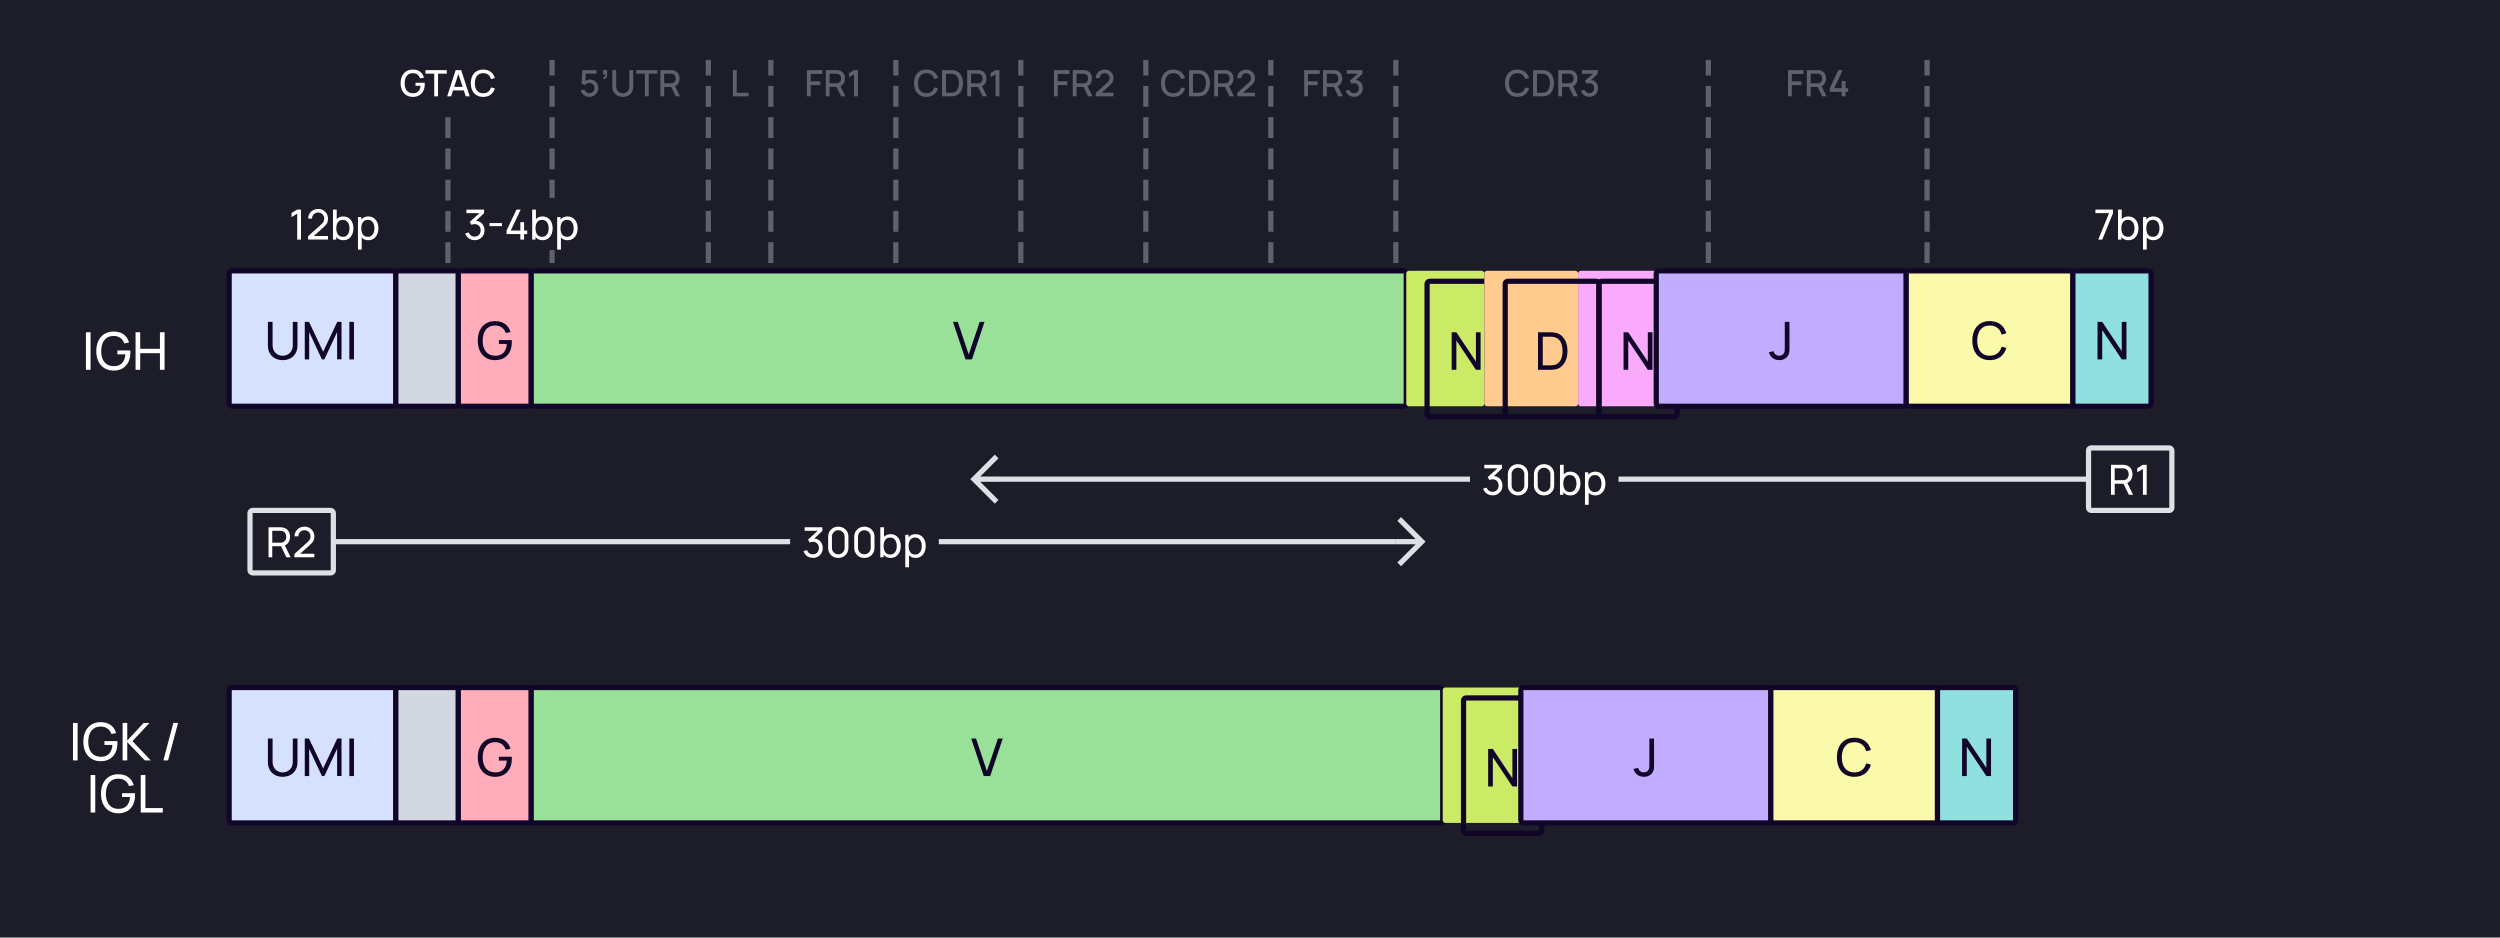 <svg width="960" height="360" viewBox="0 0 960 360" fill="none" xmlns="http://www.w3.org/2000/svg">
    <rect width="960" height="360" fill="#1D1D29"/>
    <path d="M740 112V24" stroke="#60616B" stroke-width="2" stroke-linecap="square" stroke-dasharray="6 6"/>
    <path d="M212 112V24" stroke="#60616B" stroke-width="2" stroke-linecap="square" stroke-dasharray="6 6"/>
    <path d="M226.268 37.21C225.75 37.21 225.267 37.105 224.819 36.895C224.375 36.68 223.995 36.386 223.678 36.013C223.36 35.635 223.134 35.201 222.999 34.711L224.406 34.333C224.485 34.632 224.62 34.891 224.812 35.11C225.008 35.329 225.236 35.5 225.498 35.621C225.759 35.738 226.03 35.796 226.31 35.796C226.678 35.796 227.012 35.707 227.311 35.53C227.614 35.353 227.852 35.115 228.025 34.816C228.202 34.517 228.291 34.188 228.291 33.829C228.291 33.46 228.2 33.127 228.018 32.828C227.84 32.529 227.6 32.294 227.297 32.121C226.998 31.944 226.669 31.855 226.31 31.855C225.899 31.855 225.551 31.937 225.267 32.1C224.982 32.263 224.76 32.452 224.602 32.667L223.328 32.219L223.636 26.92H229.075V28.299H224.385L224.98 27.746L224.735 31.715L224.448 31.344C224.714 31.078 225.031 30.875 225.4 30.735C225.768 30.595 226.135 30.525 226.499 30.525C227.124 30.525 227.682 30.67 228.172 30.959C228.666 31.248 229.056 31.643 229.341 32.142C229.625 32.637 229.768 33.199 229.768 33.829C229.768 34.454 229.607 35.024 229.285 35.537C228.963 36.046 228.536 36.452 228.004 36.755C227.472 37.058 226.893 37.21 226.268 37.21ZM231.581 30.28L231.672 29.629C231.873 29.643 232.029 29.606 232.141 29.517C232.253 29.428 232.328 29.305 232.365 29.146C232.402 28.987 232.409 28.808 232.386 28.607H231.581V26.92H233.128V28.747C233.128 29.298 232.995 29.713 232.729 29.993C232.468 30.273 232.085 30.369 231.581 30.28ZM239.15 37.21C238.362 37.21 237.664 37.049 237.057 36.727C236.455 36.4 235.984 35.945 235.643 35.362C235.303 34.774 235.132 34.083 235.132 33.29V26.927L236.616 26.92V33.213C236.616 33.642 236.689 34.02 236.833 34.347C236.978 34.674 237.172 34.947 237.414 35.166C237.657 35.385 237.928 35.551 238.226 35.663C238.53 35.775 238.838 35.831 239.15 35.831C239.468 35.831 239.776 35.775 240.074 35.663C240.378 35.546 240.651 35.378 240.893 35.159C241.136 34.94 241.327 34.667 241.467 34.34C241.612 34.013 241.684 33.638 241.684 33.213V26.92H243.168V33.29C243.168 34.079 242.998 34.767 242.657 35.355C242.317 35.943 241.843 36.4 241.236 36.727C240.634 37.049 239.939 37.21 239.15 37.21ZM247.639 37V28.299H244.286V26.92H252.455V28.299H249.102V37H247.639ZM253.576 37V26.92H257.65C257.748 26.92 257.869 26.925 258.014 26.934C258.158 26.939 258.296 26.953 258.427 26.976C258.987 27.065 259.453 27.256 259.827 27.55C260.205 27.844 260.487 28.215 260.674 28.663C260.86 29.111 260.954 29.606 260.954 30.147C260.954 30.95 260.748 31.643 260.338 32.226C259.927 32.805 259.311 33.166 258.49 33.311L257.895 33.381H255.039V37H253.576ZM259.47 37L257.482 32.898L258.959 32.52L261.143 37H259.47ZM255.039 31.995H257.594C257.687 31.995 257.79 31.99 257.902 31.981C258.018 31.972 258.128 31.955 258.231 31.932C258.529 31.862 258.77 31.734 258.952 31.547C259.134 31.356 259.264 31.136 259.344 30.889C259.423 30.642 259.463 30.394 259.463 30.147C259.463 29.9 259.423 29.655 259.344 29.412C259.264 29.165 259.134 28.948 258.952 28.761C258.77 28.57 258.529 28.439 258.231 28.369C258.128 28.341 258.018 28.322 257.902 28.313C257.79 28.304 257.687 28.299 257.594 28.299H255.039V31.995Z" fill="#60616B"/>
    <path d="M272 112V24" stroke="#60616B" stroke-width="2" stroke-linecap="square" stroke-dasharray="6 6"/>
    <path d="M281.442 37V26.92H282.905V35.621H287.469V37H281.442Z" fill="#60616B"/>
    <path d="M296 112V24" stroke="#60616B" stroke-width="2" stroke-linecap="square" stroke-dasharray="6 6"/>
    <path d="M309.858 37V26.92H315.829V28.383H311.321V31.225H314.989V32.695H311.321V37H309.858ZM317.09 37V26.92H321.164C321.262 26.92 321.384 26.925 321.528 26.934C321.673 26.939 321.811 26.953 321.941 26.976C322.501 27.065 322.968 27.256 323.341 27.55C323.719 27.844 324.002 28.215 324.188 28.663C324.375 29.111 324.468 29.606 324.468 30.147C324.468 30.95 324.263 31.643 323.852 32.226C323.442 32.805 322.826 33.166 322.004 33.311L321.409 33.381H318.553V37H317.09ZM322.984 37L320.996 32.898L322.473 32.52L324.657 37H322.984ZM318.553 31.995H321.108C321.202 31.995 321.304 31.99 321.416 31.981C321.533 31.972 321.643 31.955 321.745 31.932C322.044 31.862 322.284 31.734 322.466 31.547C322.648 31.356 322.779 31.136 322.858 30.889C322.938 30.642 322.977 30.394 322.977 30.147C322.977 29.9 322.938 29.655 322.858 29.412C322.779 29.165 322.648 28.948 322.466 28.761C322.284 28.57 322.044 28.439 321.745 28.369C321.643 28.341 321.533 28.322 321.416 28.313C321.304 28.304 321.202 28.299 321.108 28.299H318.553V31.995ZM327.953 37V28.53L326.056 29.685V28.054L327.953 26.92H329.444V37H327.953Z" fill="#60616B"/>
    <path d="M344 112V24" stroke="#60616B" stroke-width="2" stroke-linecap="square" stroke-dasharray="6 6"/>
    <path d="M355.735 37.21C354.727 37.21 353.868 36.991 353.159 36.552C352.45 36.109 351.906 35.493 351.528 34.704C351.155 33.915 350.968 33.001 350.968 31.96C350.968 30.919 351.155 30.005 351.528 29.216C351.906 28.427 352.45 27.814 353.159 27.375C353.868 26.932 354.727 26.71 355.735 26.71C356.897 26.71 357.858 27.004 358.619 27.592C359.384 28.18 359.916 28.971 360.215 29.965L358.731 30.364C358.535 29.659 358.185 29.106 357.681 28.705C357.182 28.304 356.533 28.103 355.735 28.103C355.021 28.103 354.426 28.264 353.95 28.586C353.474 28.908 353.115 29.358 352.872 29.937C352.634 30.516 352.515 31.19 352.515 31.96C352.51 32.73 352.627 33.404 352.865 33.983C353.108 34.562 353.467 35.012 353.943 35.334C354.424 35.656 355.021 35.817 355.735 35.817C356.533 35.817 357.182 35.616 357.681 35.215C358.185 34.809 358.535 34.256 358.731 33.556L360.215 33.955C359.916 34.949 359.384 35.74 358.619 36.328C357.858 36.916 356.897 37.21 355.735 37.21ZM361.754 37V26.92H364.911C365.005 26.92 365.177 26.922 365.429 26.927C365.686 26.932 365.931 26.95 366.164 26.983C366.953 27.081 367.616 27.363 368.152 27.83C368.694 28.297 369.102 28.889 369.377 29.608C369.653 30.322 369.79 31.106 369.79 31.96C369.79 32.819 369.653 33.607 369.377 34.326C369.102 35.04 368.694 35.63 368.152 36.097C367.616 36.559 366.953 36.839 366.164 36.937C365.931 36.97 365.686 36.988 365.429 36.993C365.177 36.998 365.005 37 364.911 37H361.754ZM363.252 35.607H364.911C365.07 35.607 365.259 35.602 365.478 35.593C365.698 35.584 365.891 35.565 366.059 35.537C366.573 35.439 366.988 35.217 367.305 34.872C367.627 34.522 367.863 34.093 368.012 33.584C368.162 33.075 368.236 32.534 368.236 31.96C368.236 31.367 368.159 30.819 368.005 30.315C367.851 29.806 367.613 29.382 367.291 29.041C366.974 28.696 366.563 28.476 366.059 28.383C365.891 28.35 365.695 28.332 365.471 28.327C365.252 28.318 365.065 28.313 364.911 28.313H363.252V35.607ZM371.42 37V26.92H375.494C375.592 26.92 375.714 26.925 375.858 26.934C376.003 26.939 376.141 26.953 376.271 26.976C376.831 27.065 377.298 27.256 377.671 27.55C378.049 27.844 378.332 28.215 378.518 28.663C378.705 29.111 378.798 29.606 378.798 30.147C378.798 30.95 378.593 31.643 378.182 32.226C377.772 32.805 377.156 33.166 376.334 33.311L375.739 33.381H372.883V37H371.42ZM377.314 37L375.326 32.898L376.803 32.52L378.987 37H377.314ZM372.883 31.995H375.438C375.532 31.995 375.634 31.99 375.746 31.981C375.863 31.972 375.973 31.955 376.075 31.932C376.374 31.862 376.614 31.734 376.796 31.547C376.978 31.356 377.109 31.136 377.188 30.889C377.268 30.642 377.307 30.394 377.307 30.147C377.307 29.9 377.268 29.655 377.188 29.412C377.109 29.165 376.978 28.948 376.796 28.761C376.614 28.57 376.374 28.439 376.075 28.369C375.973 28.341 375.863 28.322 375.746 28.313C375.634 28.304 375.532 28.299 375.438 28.299H372.883V31.995ZM382.283 37V28.53L380.386 29.685V28.054L382.283 26.92H383.774V37H382.283Z" fill="#60616B"/>
    <path d="M392 112V24" stroke="#60616B" stroke-width="2" stroke-linecap="square" stroke-dasharray="6 6"/>
    <path d="M404.703 37V26.92H410.674V28.383H406.166V31.225H409.834V32.695H406.166V37H404.703ZM411.935 37V26.92H416.009C416.107 26.92 416.228 26.925 416.373 26.934C416.518 26.939 416.655 26.953 416.786 26.976C417.346 27.065 417.813 27.256 418.186 27.55C418.564 27.844 418.846 28.215 419.033 28.663C419.22 29.111 419.313 29.606 419.313 30.147C419.313 30.95 419.108 31.643 418.697 32.226C418.286 32.805 417.67 33.166 416.849 33.311L416.254 33.381H413.398V37H411.935ZM417.829 37L415.841 32.898L417.318 32.52L419.502 37H417.829ZM413.398 31.995H415.953C416.046 31.995 416.149 31.99 416.261 31.981C416.378 31.972 416.487 31.955 416.59 31.932C416.889 31.862 417.129 31.734 417.311 31.547C417.493 31.356 417.624 31.136 417.703 30.889C417.782 30.642 417.822 30.394 417.822 30.147C417.822 29.9 417.782 29.655 417.703 29.412C417.624 29.165 417.493 28.948 417.311 28.761C417.129 28.57 416.889 28.439 416.59 28.369C416.487 28.341 416.378 28.322 416.261 28.313C416.149 28.304 416.046 28.299 415.953 28.299H413.398V31.995ZM420.761 36.993L420.768 35.691L425.157 31.757C425.511 31.444 425.752 31.146 425.878 30.861C426.008 30.576 426.074 30.292 426.074 30.007C426.074 29.648 425.994 29.326 425.836 29.041C425.677 28.752 425.458 28.523 425.178 28.355C424.898 28.187 424.576 28.103 424.212 28.103C423.838 28.103 423.505 28.192 423.211 28.369C422.921 28.542 422.695 28.773 422.532 29.062C422.368 29.351 422.289 29.664 422.294 30H420.796C420.796 29.347 420.943 28.775 421.237 28.285C421.535 27.79 421.944 27.405 422.462 27.13C422.98 26.85 423.572 26.71 424.24 26.71C424.874 26.71 425.444 26.855 425.948 27.144C426.452 27.429 426.848 27.821 427.138 28.32C427.432 28.819 427.579 29.389 427.579 30.028C427.579 30.49 427.518 30.882 427.397 31.204C427.275 31.526 427.093 31.825 426.851 32.1C426.608 32.375 426.305 32.674 425.941 32.996L422.553 36.02L422.392 35.6H427.579V36.993H420.761Z" fill="#60616B"/>
    <path d="M440 112V24" stroke="#60616B" stroke-width="2" stroke-linecap="square" stroke-dasharray="6 6"/>
    <path d="M450.58 37.21C449.572 37.21 448.713 36.991 448.004 36.552C447.294 36.109 446.751 35.493 446.373 34.704C445.999 33.915 445.813 33.001 445.813 31.96C445.813 30.919 445.999 30.005 446.373 29.216C446.751 28.427 447.294 27.814 448.004 27.375C448.713 26.932 449.572 26.71 450.58 26.71C451.742 26.71 452.703 27.004 453.464 27.592C454.229 28.18 454.761 28.971 455.06 29.965L453.576 30.364C453.38 29.659 453.03 29.106 452.526 28.705C452.026 28.304 451.378 28.103 450.58 28.103C449.866 28.103 449.271 28.264 448.795 28.586C448.319 28.908 447.959 29.358 447.717 29.937C447.479 30.516 447.36 31.19 447.36 31.96C447.355 32.73 447.472 33.404 447.71 33.983C447.952 34.562 448.312 35.012 448.788 35.334C449.268 35.656 449.866 35.817 450.58 35.817C451.378 35.817 452.026 35.616 452.526 35.215C453.03 34.809 453.38 34.256 453.576 33.556L455.06 33.955C454.761 34.949 454.229 35.74 453.464 36.328C452.703 36.916 451.742 37.21 450.58 37.21ZM456.599 37V26.92H459.756C459.849 26.92 460.022 26.922 460.274 26.927C460.531 26.932 460.776 26.95 461.009 26.983C461.798 27.081 462.46 27.363 462.997 27.83C463.538 28.297 463.947 28.889 464.222 29.608C464.497 30.322 464.635 31.106 464.635 31.96C464.635 32.819 464.497 33.607 464.222 34.326C463.947 35.04 463.538 35.63 462.997 36.097C462.46 36.559 461.798 36.839 461.009 36.937C460.776 36.97 460.531 36.988 460.274 36.993C460.022 36.998 459.849 37 459.756 37H456.599ZM458.097 35.607H459.756C459.915 35.607 460.104 35.602 460.323 35.593C460.542 35.584 460.736 35.565 460.904 35.537C461.417 35.439 461.833 35.217 462.15 34.872C462.472 34.522 462.708 34.093 462.857 33.584C463.006 33.075 463.081 32.534 463.081 31.96C463.081 31.367 463.004 30.819 462.85 30.315C462.696 29.806 462.458 29.382 462.136 29.041C461.819 28.696 461.408 28.476 460.904 28.383C460.736 28.35 460.54 28.332 460.316 28.327C460.097 28.318 459.91 28.313 459.756 28.313H458.097V35.607ZM466.265 37V26.92H470.339C470.437 26.92 470.558 26.925 470.703 26.934C470.848 26.939 470.985 26.953 471.116 26.976C471.676 27.065 472.143 27.256 472.516 27.55C472.894 27.844 473.176 28.215 473.363 28.663C473.55 29.111 473.643 29.606 473.643 30.147C473.643 30.95 473.438 31.643 473.027 32.226C472.616 32.805 472 33.166 471.179 33.311L470.584 33.381H467.728V37H466.265ZM472.159 37L470.171 32.898L471.648 32.52L473.832 37H472.159ZM467.728 31.995H470.283C470.376 31.995 470.479 31.99 470.591 31.981C470.708 31.972 470.817 31.955 470.92 31.932C471.219 31.862 471.459 31.734 471.641 31.547C471.823 31.356 471.954 31.136 472.033 30.889C472.112 30.642 472.152 30.394 472.152 30.147C472.152 29.9 472.112 29.655 472.033 29.412C471.954 29.165 471.823 28.948 471.641 28.761C471.459 28.57 471.219 28.439 470.92 28.369C470.817 28.341 470.708 28.322 470.591 28.313C470.479 28.304 470.376 28.299 470.283 28.299H467.728V31.995ZM475.091 36.993L475.098 35.691L479.487 31.757C479.841 31.444 480.082 31.146 480.208 30.861C480.338 30.576 480.404 30.292 480.404 30.007C480.404 29.648 480.324 29.326 480.166 29.041C480.007 28.752 479.788 28.523 479.508 28.355C479.228 28.187 478.906 28.103 478.542 28.103C478.168 28.103 477.835 28.192 477.541 28.369C477.251 28.542 477.025 28.773 476.862 29.062C476.698 29.351 476.619 29.664 476.624 30H475.126C475.126 29.347 475.273 28.775 475.567 28.285C475.865 27.79 476.274 27.405 476.792 27.13C477.31 26.85 477.902 26.71 478.57 26.71C479.204 26.71 479.774 26.855 480.278 27.144C480.782 27.429 481.178 27.821 481.468 28.32C481.762 28.819 481.909 29.389 481.909 30.028C481.909 30.49 481.848 30.882 481.727 31.204C481.605 31.526 481.423 31.825 481.181 32.1C480.938 32.375 480.635 32.674 480.271 32.996L476.883 36.02L476.722 35.6H481.909V36.993H475.091Z" fill="#60616B"/>
    <path d="M488 112V24" stroke="#60616B" stroke-width="2" stroke-linecap="square" stroke-dasharray="6 6"/>
    <path d="M500.805 37V26.92H506.776V28.383H502.268V31.225H505.936V32.695H502.268V37H500.805ZM508.038 37V26.92H512.112C512.21 26.92 512.331 26.925 512.476 26.934C512.62 26.939 512.758 26.953 512.889 26.976C513.449 27.065 513.915 27.256 514.289 27.55C514.667 27.844 514.949 28.215 515.136 28.663C515.322 29.111 515.416 29.606 515.416 30.147C515.416 30.95 515.21 31.643 514.8 32.226C514.389 32.805 513.773 33.166 512.952 33.311L512.357 33.381H509.501V37H508.038ZM513.932 37L511.944 32.898L513.421 32.52L515.605 37H513.932ZM509.501 31.995H512.056C512.149 31.995 512.252 31.99 512.364 31.981C512.48 31.972 512.59 31.955 512.693 31.932C512.991 31.862 513.232 31.734 513.414 31.547C513.596 31.356 513.726 31.136 513.806 30.889C513.885 30.642 513.925 30.394 513.925 30.147C513.925 29.9 513.885 29.655 513.806 29.412C513.726 29.165 513.596 28.948 513.414 28.761C513.232 28.57 512.991 28.439 512.693 28.369C512.59 28.341 512.48 28.322 512.364 28.313C512.252 28.304 512.149 28.299 512.056 28.299H509.501V31.995ZM519.964 37.189C519.465 37.189 518.996 37.096 518.557 36.909C518.118 36.718 517.738 36.447 517.416 36.097C517.099 35.747 516.868 35.334 516.723 34.858L518.137 34.466C518.272 34.9 518.508 35.234 518.844 35.467C519.18 35.696 519.553 35.808 519.964 35.803C520.333 35.798 520.657 35.712 520.937 35.544C521.217 35.376 521.436 35.15 521.595 34.865C521.754 34.576 521.833 34.244 521.833 33.871C521.833 33.311 521.658 32.849 521.308 32.485C520.963 32.121 520.51 31.939 519.95 31.939C519.791 31.939 519.628 31.962 519.46 32.009C519.297 32.056 519.143 32.116 518.998 32.191L518.312 31.036L521.868 27.893L522.022 28.313H517.122V26.92H523.184V28.313L520.23 31.155L520.216 30.679C520.851 30.679 521.401 30.821 521.868 31.106C522.335 31.386 522.694 31.769 522.946 32.254C523.203 32.735 523.331 33.274 523.331 33.871C523.331 34.515 523.179 35.087 522.876 35.586C522.577 36.085 522.174 36.477 521.665 36.762C521.161 37.047 520.594 37.189 519.964 37.189Z" fill="#60616B"/>
    <path d="M536 112V24" stroke="#60616B" stroke-width="2" stroke-linecap="square" stroke-dasharray="6 6"/>
    <path d="M172 46L172 110" stroke="#60616B" stroke-width="2" stroke-linecap="square" stroke-dasharray="6 6"/>
    <path d="M158.509 37.21C157.833 37.21 157.21 37.093 156.64 36.86C156.071 36.622 155.576 36.277 155.156 35.824C154.736 35.371 154.41 34.821 154.176 34.172C153.943 33.523 153.826 32.786 153.826 31.96C153.826 30.873 154.025 29.939 154.421 29.16C154.818 28.376 155.369 27.774 156.073 27.354C156.778 26.929 157.59 26.717 158.509 26.717C159.695 26.717 160.64 26.992 161.344 27.543C162.054 28.094 162.537 28.854 162.793 29.825L161.309 30.091C161.104 29.489 160.773 29.008 160.315 28.649C159.858 28.29 159.284 28.108 158.593 28.103C157.879 28.098 157.284 28.257 156.808 28.579C156.337 28.901 155.982 29.354 155.744 29.937C155.506 30.516 155.385 31.19 155.38 31.96C155.376 32.73 155.492 33.404 155.73 33.983C155.968 34.557 156.325 35.005 156.801 35.327C157.282 35.649 157.879 35.812 158.593 35.817C159.167 35.826 159.66 35.721 160.07 35.502C160.486 35.278 160.815 34.951 161.057 34.522C161.3 34.093 161.456 33.565 161.526 32.94H159.566V31.764H163.08C163.09 31.848 163.097 31.96 163.101 32.1C163.106 32.235 163.108 32.322 163.108 32.359C163.108 33.292 162.929 34.125 162.569 34.858C162.21 35.591 161.687 36.167 161.001 36.587C160.315 37.002 159.485 37.21 158.509 37.21ZM166.743 37V28.299H163.39V26.92H171.559V28.299H168.206V37H166.743ZM171.706 37L174.982 26.92H177.089L180.365 37H178.846L175.829 27.802H176.207L173.225 37H171.706ZM173.407 34.725V33.353H178.671V34.725H173.407ZM185.554 37.21C184.546 37.21 183.688 36.991 182.978 36.552C182.269 36.109 181.725 35.493 181.347 34.704C180.974 33.915 180.787 33.001 180.787 31.96C180.787 30.919 180.974 30.005 181.347 29.216C181.725 28.427 182.269 27.814 182.978 27.375C183.688 26.932 184.546 26.71 185.554 26.71C186.716 26.71 187.678 27.004 188.438 27.592C189.204 28.18 189.736 28.971 190.034 29.965L188.55 30.364C188.354 29.659 188.004 29.106 187.5 28.705C187.001 28.304 186.352 28.103 185.554 28.103C184.84 28.103 184.245 28.264 183.769 28.586C183.293 28.908 182.934 29.358 182.691 29.937C182.453 30.516 182.334 31.19 182.334 31.96C182.33 32.73 182.446 33.404 182.684 33.983C182.927 34.562 183.286 35.012 183.762 35.334C184.243 35.656 184.84 35.817 185.554 35.817C186.352 35.817 187.001 35.616 187.5 35.215C188.004 34.809 188.354 34.256 188.55 33.556L190.034 33.955C189.736 34.949 189.204 35.74 188.438 36.328C187.678 36.916 186.716 37.21 185.554 37.21Z" fill="white"/>
    <path d="M582.682 37.21C581.674 37.21 580.815 36.991 580.106 36.552C579.397 36.109 578.853 35.493 578.475 34.704C578.102 33.915 577.915 33.001 577.915 31.96C577.915 30.919 578.102 30.005 578.475 29.216C578.853 28.427 579.397 27.814 580.106 27.375C580.815 26.932 581.674 26.71 582.682 26.71C583.844 26.71 584.805 27.004 585.566 27.592C586.331 28.18 586.863 28.971 587.162 29.965L585.678 30.364C585.482 29.659 585.132 29.106 584.628 28.705C584.129 28.304 583.48 28.103 582.682 28.103C581.968 28.103 581.373 28.264 580.897 28.586C580.421 28.908 580.062 29.358 579.819 29.937C579.581 30.516 579.462 31.19 579.462 31.96C579.457 32.73 579.574 33.404 579.812 33.983C580.055 34.562 580.414 35.012 580.89 35.334C581.371 35.656 581.968 35.817 582.682 35.817C583.48 35.817 584.129 35.616 584.628 35.215C585.132 34.809 585.482 34.256 585.678 33.556L587.162 33.955C586.863 34.949 586.331 35.74 585.566 36.328C584.805 36.916 583.844 37.21 582.682 37.21ZM588.702 37V26.92H591.859C591.952 26.92 592.125 26.922 592.377 26.927C592.633 26.932 592.878 26.95 593.112 26.983C593.9 27.081 594.563 27.363 595.1 27.83C595.641 28.297 596.049 28.889 596.325 29.608C596.6 30.322 596.738 31.106 596.738 31.96C596.738 32.819 596.6 33.607 596.325 34.326C596.049 35.04 595.641 35.63 595.1 36.097C594.563 36.559 593.9 36.839 593.112 36.937C592.878 36.97 592.633 36.988 592.377 36.993C592.125 36.998 591.952 37 591.859 37H588.702ZM590.2 35.607H591.859C592.017 35.607 592.206 35.602 592.426 35.593C592.645 35.584 592.839 35.565 593.007 35.537C593.52 35.439 593.935 35.217 594.253 34.872C594.575 34.522 594.81 34.093 594.96 33.584C595.109 33.075 595.184 32.534 595.184 31.96C595.184 31.367 595.107 30.819 594.953 30.315C594.799 29.806 594.561 29.382 594.239 29.041C593.921 28.696 593.511 28.476 593.007 28.383C592.839 28.35 592.643 28.332 592.419 28.327C592.199 28.318 592.013 28.313 591.859 28.313H590.2V35.607ZM598.368 37V26.92H602.442C602.54 26.92 602.661 26.925 602.806 26.934C602.95 26.939 603.088 26.953 603.219 26.976C603.779 27.065 604.245 27.256 604.619 27.55C604.997 27.844 605.279 28.215 605.466 28.663C605.652 29.111 605.746 29.606 605.746 30.147C605.746 30.95 605.54 31.643 605.13 32.226C604.719 32.805 604.103 33.166 603.282 33.311L602.687 33.381H599.831V37H598.368ZM604.262 37L602.274 32.898L603.751 32.52L605.935 37H604.262ZM599.831 31.995H602.386C602.479 31.995 602.582 31.99 602.694 31.981C602.81 31.972 602.92 31.955 603.023 31.932C603.321 31.862 603.562 31.734 603.744 31.547C603.926 31.356 604.056 31.136 604.136 30.889C604.215 30.642 604.255 30.394 604.255 30.147C604.255 29.9 604.215 29.655 604.136 29.412C604.056 29.165 603.926 28.948 603.744 28.761C603.562 28.57 603.321 28.439 603.023 28.369C602.92 28.341 602.81 28.322 602.694 28.313C602.582 28.304 602.479 28.299 602.386 28.299H599.831V31.995ZM610.294 37.189C609.795 37.189 609.326 37.096 608.887 36.909C608.448 36.718 608.068 36.447 607.746 36.097C607.429 35.747 607.198 35.334 607.053 34.858L608.467 34.466C608.602 34.9 608.838 35.234 609.174 35.467C609.51 35.696 609.883 35.808 610.294 35.803C610.663 35.798 610.987 35.712 611.267 35.544C611.547 35.376 611.766 35.15 611.925 34.865C612.084 34.576 612.163 34.244 612.163 33.871C612.163 33.311 611.988 32.849 611.638 32.485C611.293 32.121 610.84 31.939 610.28 31.939C610.121 31.939 609.958 31.962 609.79 32.009C609.627 32.056 609.473 32.116 609.328 32.191L608.642 31.036L612.198 27.893L612.352 28.313H607.452V26.92H613.514V28.313L610.56 31.155L610.546 30.679C611.181 30.679 611.731 30.821 612.198 31.106C612.665 31.386 613.024 31.769 613.276 32.254C613.533 32.735 613.661 33.274 613.661 33.871C613.661 34.515 613.509 35.087 613.206 35.586C612.907 36.085 612.504 36.477 611.995 36.762C611.491 37.047 610.924 37.189 610.294 37.189Z" fill="#60616B"/>
    <path d="M656 112V24" stroke="#60616B" stroke-width="2" stroke-linecap="square" stroke-dasharray="6 6"/>
    <path d="M686.593 37V26.92H692.564V28.383H688.056V31.225H691.724V32.695H688.056V37H686.593ZM693.826 37V26.92H697.9C697.998 26.92 698.119 26.925 698.264 26.934C698.408 26.939 698.546 26.953 698.677 26.976C699.237 27.065 699.703 27.256 700.077 27.55C700.455 27.844 700.737 28.215 700.924 28.663C701.11 29.111 701.204 29.606 701.204 30.147C701.204 30.95 700.998 31.643 700.588 32.226C700.177 32.805 699.561 33.166 698.74 33.311L698.145 33.381H695.289V37H693.826ZM699.72 37L697.732 32.898L699.209 32.52L701.393 37H699.72ZM695.289 31.995H697.844C697.937 31.995 698.04 31.99 698.152 31.981C698.268 31.972 698.378 31.955 698.481 31.932C698.779 31.862 699.02 31.734 699.202 31.547C699.384 31.356 699.514 31.136 699.594 30.889C699.673 30.642 699.713 30.394 699.713 30.147C699.713 29.9 699.673 29.655 699.594 29.412C699.514 29.165 699.384 28.948 699.202 28.761C699.02 28.57 698.779 28.439 698.481 28.369C698.378 28.341 698.268 28.322 698.152 28.313C698.04 28.304 697.937 28.299 697.844 28.299H695.289V31.995ZM707.201 37V35.243H702.651V33.857L705.927 26.92H707.6L704.324 33.857H707.201V31.127H708.685V33.857H709.686V35.243H708.685V37H707.201Z" fill="#60616B"/>
    <path d="M805.728 92L809.872 81.848H804.64V80.48H811.4V81.848L807.264 92H805.728ZM817.291 92.24C816.48 92.24 815.798 92.04 815.243 91.64C814.688 91.235 814.267 90.688 813.979 90C813.696 89.307 813.555 88.531 813.555 87.672C813.555 86.803 813.696 86.024 813.979 85.336C814.267 84.648 814.688 84.107 815.243 83.712C815.803 83.317 816.488 83.12 817.299 83.12C818.099 83.12 818.787 83.32 819.363 83.72C819.944 84.115 820.39 84.656 820.699 85.344C821.008 86.032 821.163 86.808 821.163 87.672C821.163 88.536 821.008 89.312 820.699 90C820.39 90.688 819.944 91.235 819.363 91.64C818.787 92.04 818.096 92.24 817.291 92.24ZM813.315 92V80.48H814.747V85.64H814.587V92H813.315ZM817.115 90.936C817.686 90.936 818.158 90.792 818.531 90.504C818.904 90.216 819.184 89.827 819.371 89.336C819.558 88.84 819.651 88.285 819.651 87.672C819.651 87.064 819.558 86.515 819.371 86.024C819.19 85.533 818.907 85.144 818.523 84.856C818.144 84.568 817.662 84.424 817.075 84.424C816.515 84.424 816.051 84.563 815.683 84.84C815.315 85.112 815.04 85.493 814.859 85.984C814.678 86.469 814.587 87.032 814.587 87.672C814.587 88.301 814.675 88.864 814.851 89.36C815.032 89.851 815.31 90.237 815.683 90.52C816.056 90.797 816.534 90.936 817.115 90.936ZM826.885 92.24C826.074 92.24 825.392 92.04 824.837 91.64C824.282 91.235 823.861 90.688 823.573 90C823.29 89.307 823.149 88.531 823.149 87.672C823.149 86.803 823.29 86.024 823.573 85.336C823.861 84.648 824.282 84.107 824.837 83.712C825.397 83.317 826.082 83.12 826.893 83.12C827.693 83.12 828.381 83.32 828.957 83.72C829.538 84.115 829.984 84.656 830.293 85.344C830.602 86.032 830.757 86.808 830.757 87.672C830.757 88.536 830.602 89.312 830.293 90C829.984 90.688 829.538 91.235 828.957 91.64C828.381 92.04 827.69 92.24 826.885 92.24ZM822.909 95.84V83.36H824.181V89.72H824.341V95.84H822.909ZM826.709 90.936C827.28 90.936 827.752 90.792 828.125 90.504C828.498 90.216 828.778 89.827 828.965 89.336C829.152 88.84 829.245 88.285 829.245 87.672C829.245 87.064 829.152 86.515 828.965 86.024C828.784 85.533 828.501 85.144 828.117 84.856C827.738 84.568 827.256 84.424 826.669 84.424C826.109 84.424 825.645 84.563 825.277 84.84C824.909 85.112 824.634 85.493 824.453 85.984C824.272 86.469 824.181 87.032 824.181 87.672C824.181 88.301 824.269 88.864 824.445 89.36C824.626 89.851 824.904 90.237 825.277 90.52C825.65 90.797 826.128 90.936 826.709 90.936Z" fill="white"/>
    <rect width="43" height="20" transform="translate(107 76)" fill="#1D1D29"/>
    <path d="M114.128 92V82.056L111.96 83.368V81.776L114.128 80.48H115.576V92H114.128ZM118.3 91.992L118.308 90.712L123.42 86.112C123.847 85.728 124.132 85.365 124.276 85.024C124.425 84.677 124.5 84.323 124.5 83.96C124.5 83.517 124.399 83.117 124.196 82.76C123.993 82.403 123.716 82.12 123.364 81.912C123.017 81.704 122.623 81.6 122.18 81.6C121.721 81.6 121.313 81.709 120.956 81.928C120.599 82.141 120.316 82.427 120.108 82.784C119.905 83.141 119.807 83.531 119.812 83.952H118.356C118.356 83.227 118.524 82.587 118.86 82.032C119.196 81.472 119.652 81.035 120.228 80.72C120.809 80.4 121.468 80.24 122.204 80.24C122.919 80.24 123.559 80.405 124.124 80.736C124.689 81.061 125.135 81.507 125.46 82.072C125.791 82.632 125.956 83.267 125.956 83.976C125.956 84.477 125.892 84.912 125.764 85.28C125.641 85.648 125.449 85.989 125.188 86.304C124.927 86.613 124.599 86.944 124.204 87.296L119.956 91.112L119.772 90.632H125.956V91.992H118.3ZM131.838 92.24C131.027 92.24 130.345 92.04 129.79 91.64C129.235 91.235 128.814 90.688 128.526 90C128.243 89.307 128.102 88.531 128.102 87.672C128.102 86.803 128.243 86.024 128.526 85.336C128.814 84.648 129.235 84.107 129.79 83.712C130.35 83.317 131.035 83.12 131.846 83.12C132.646 83.12 133.334 83.32 133.91 83.72C134.491 84.115 134.937 84.656 135.246 85.344C135.555 86.032 135.71 86.808 135.71 87.672C135.71 88.536 135.555 89.312 135.246 90C134.937 90.688 134.491 91.235 133.91 91.64C133.334 92.04 132.643 92.24 131.838 92.24ZM127.862 92V80.48H129.294V85.64H129.134V92H127.862ZM131.662 90.936C132.233 90.936 132.705 90.792 133.078 90.504C133.451 90.216 133.731 89.827 133.918 89.336C134.105 88.84 134.198 88.285 134.198 87.672C134.198 87.064 134.105 86.515 133.918 86.024C133.737 85.533 133.454 85.144 133.07 84.856C132.691 84.568 132.209 84.424 131.622 84.424C131.062 84.424 130.598 84.563 130.23 84.84C129.862 85.112 129.587 85.493 129.406 85.984C129.225 86.469 129.134 87.032 129.134 87.672C129.134 88.301 129.222 88.864 129.398 89.36C129.579 89.851 129.857 90.237 130.23 90.52C130.603 90.797 131.081 90.936 131.662 90.936ZM141.432 92.24C140.621 92.24 139.938 92.04 139.384 91.64C138.829 91.235 138.408 90.688 138.12 90C137.837 89.307 137.696 88.531 137.696 87.672C137.696 86.803 137.837 86.024 138.12 85.336C138.408 84.648 138.829 84.107 139.384 83.712C139.944 83.317 140.629 83.12 141.44 83.12C142.24 83.12 142.928 83.32 143.504 83.72C144.085 84.115 144.53 84.656 144.84 85.344C145.149 86.032 145.304 86.808 145.304 87.672C145.304 88.536 145.149 89.312 144.84 90C144.53 90.688 144.085 91.235 143.504 91.64C142.928 92.04 142.237 92.24 141.432 92.24ZM137.456 95.84V83.36H138.728V89.72H138.888V95.84H137.456ZM141.256 90.936C141.826 90.936 142.298 90.792 142.672 90.504C143.045 90.216 143.325 89.827 143.512 89.336C143.698 88.84 143.792 88.285 143.792 87.672C143.792 87.064 143.698 86.515 143.512 86.024C143.33 85.533 143.048 85.144 142.664 84.856C142.285 84.568 141.802 84.424 141.216 84.424C140.656 84.424 140.192 84.563 139.824 84.84C139.456 85.112 139.181 85.493 139 85.984C138.818 86.469 138.728 87.032 138.728 87.672C138.728 88.301 138.816 88.864 138.992 89.36C139.173 89.851 139.45 90.237 139.824 90.52C140.197 90.797 140.674 90.936 141.256 90.936Z" fill="white"/>
    <rect width="53" height="20" transform="translate(174 76)" fill="#1D1D29"/>
    <path d="M182.28 92.224C181.709 92.224 181.179 92.12 180.688 91.912C180.197 91.699 179.773 91.4 179.416 91.016C179.064 90.627 178.805 90.165 178.64 89.632L180.008 89.24C180.184 89.773 180.477 90.179 180.888 90.456C181.299 90.733 181.76 90.869 182.272 90.864C182.741 90.853 183.147 90.747 183.488 90.544C183.835 90.336 184.101 90.053 184.288 89.696C184.48 89.339 184.576 88.925 184.576 88.456C184.576 87.741 184.363 87.163 183.936 86.72C183.509 86.272 182.949 86.048 182.256 86.048C182.064 86.048 181.861 86.075 181.648 86.128C181.44 86.181 181.245 86.256 181.064 86.352L180.376 85.224L184.648 81.36L184.832 81.84H179.096V80.48H185.888V81.848L182.248 85.336L182.232 84.832C182.995 84.779 183.661 84.904 184.232 85.208C184.803 85.512 185.245 85.947 185.56 86.512C185.88 87.077 186.04 87.725 186.04 88.456C186.04 89.192 185.875 89.843 185.544 90.408C185.213 90.973 184.765 91.419 184.2 91.744C183.635 92.064 182.995 92.224 182.28 92.224ZM187.96 86.824V85.648H192.76V86.824H187.96ZM199.815 92V89.88H194.519V88.528L198.319 80.48H199.935L196.135 88.528H199.815V85.288H201.255V88.528H202.455V89.88H201.255V92H199.815ZM208.338 92.24C207.527 92.24 206.845 92.04 206.29 91.64C205.735 91.235 205.314 90.688 205.026 90C204.743 89.307 204.602 88.531 204.602 87.672C204.602 86.803 204.743 86.024 205.026 85.336C205.314 84.648 205.735 84.107 206.29 83.712C206.85 83.317 207.535 83.12 208.346 83.12C209.146 83.12 209.834 83.32 210.41 83.72C210.991 84.115 211.437 84.656 211.746 85.344C212.055 86.032 212.21 86.808 212.21 87.672C212.21 88.536 212.055 89.312 211.746 90C211.437 90.688 210.991 91.235 210.41 91.64C209.834 92.04 209.143 92.24 208.338 92.24ZM204.362 92V80.48H205.794V85.64H205.634V92H204.362ZM208.162 90.936C208.733 90.936 209.205 90.792 209.578 90.504C209.951 90.216 210.231 89.827 210.418 89.336C210.605 88.84 210.698 88.285 210.698 87.672C210.698 87.064 210.605 86.515 210.418 86.024C210.237 85.533 209.954 85.144 209.57 84.856C209.191 84.568 208.709 84.424 208.122 84.424C207.562 84.424 207.098 84.563 206.73 84.84C206.362 85.112 206.087 85.493 205.906 85.984C205.725 86.469 205.634 87.032 205.634 87.672C205.634 88.301 205.722 88.864 205.898 89.36C206.079 89.851 206.357 90.237 206.73 90.52C207.103 90.797 207.581 90.936 208.162 90.936ZM217.932 92.24C217.121 92.24 216.438 92.04 215.884 91.64C215.329 91.235 214.908 90.688 214.62 90C214.337 89.307 214.196 88.531 214.196 87.672C214.196 86.803 214.337 86.024 214.62 85.336C214.908 84.648 215.329 84.107 215.884 83.712C216.444 83.317 217.129 83.12 217.94 83.12C218.74 83.12 219.428 83.32 220.004 83.72C220.585 84.115 221.03 84.656 221.34 85.344C221.649 86.032 221.804 86.808 221.804 87.672C221.804 88.536 221.649 89.312 221.34 90C221.03 90.688 220.585 91.235 220.004 91.64C219.428 92.04 218.737 92.24 217.932 92.24ZM213.956 95.84V83.36H215.228V89.72H215.388V95.84H213.956ZM217.756 90.936C218.326 90.936 218.798 90.792 219.172 90.504C219.545 90.216 219.825 89.827 220.012 89.336C220.198 88.84 220.292 88.285 220.292 87.672C220.292 87.064 220.198 86.515 220.012 86.024C219.83 85.533 219.548 85.144 219.164 84.856C218.785 84.568 218.302 84.424 217.716 84.424C217.156 84.424 216.692 84.563 216.324 84.84C215.956 85.112 215.681 85.493 215.5 85.984C215.318 86.469 215.228 87.032 215.228 87.672C215.228 88.301 215.316 88.864 215.492 89.36C215.673 89.851 215.95 90.237 216.324 90.52C216.697 90.797 217.174 90.936 217.756 90.936Z" fill="white"/>
    <g filter="url(#filter0_i_6992_6602)">
        <rect x="96" y="108" width="64" height="52" rx="1" fill="#D6E0FF"/>
        <rect x="96" y="108" width="64" height="52" rx="1" stroke="#110529" stroke-width="2" stroke-linecap="round"/>
        <path d="M116.553 142.3C119.893 142.3 122.233 140.1 122.233 136.75V127.6H120.433V136.6C120.433 139.31 118.393 140.62 116.553 140.62C114.733 140.62 112.673 139.33 112.673 136.6V127.6L110.873 127.61V136.75C110.873 140.11 113.213 142.3 116.553 142.3ZM125.033 142H126.723V131.51L131.613 142H132.563L137.453 131.51V141.99H139.143V127.6H137.503L132.093 139.07L126.653 127.6H125.033V142ZM142.147 142H143.927V127.6H142.147V142Z" fill="#110529"/>
    </g>
    <g filter="url(#filter1_i_6992_6602)">
        <rect x="160" y="108" width="24" height="52" rx="1" fill="#D3D7E0"/>
        <rect x="160" y="108" width="24" height="52" rx="1" stroke="#110529" stroke-width="2" stroke-linecap="round"/>
    </g>
    <g filter="url(#filter2_i_6992_6602)">
        <rect x="184" y="108" width="28" height="52" rx="1" fill="#FFADBA"/>
        <rect x="184" y="108" width="28" height="52" rx="1" stroke="#110529" stroke-width="2" stroke-linecap="round"/>
        <path d="M198.091 142.3C202.301 142.3 204.541 139.39 204.541 135.44C204.541 135.32 204.531 134.87 204.501 134.59H199.561V136.06H202.621C202.401 138.93 200.961 140.62 198.181 140.6C194.961 140.58 193.331 138.25 193.351 134.8C193.371 131.35 194.961 128.99 198.181 129.01C200.231 129.02 201.621 130.14 202.231 131.88L204.031 131.51C203.281 128.92 201.311 127.31 198.091 127.31C194.061 127.31 191.461 130.21 191.461 134.8C191.461 139.44 194.121 142.3 198.091 142.3Z" fill="#110529"/>
    </g>
    <g filter="url(#filter3_i_6992_6602)">
        <rect x="212" y="108" width="336" height="52" rx="1" fill="#99E099"/>
        <rect x="212" y="108" width="336" height="52" rx="1" stroke="#110529" stroke-width="2" stroke-linecap="round"/>
        <path d="M378.758 142H381.238L386.058 127.6H384.208L379.978 140.11L375.788 127.6H373.938L378.758 142Z" fill="#110529"/>
    </g>
    <g filter="url(#filter4_i_6992_6602)">
        <rect x="548" y="108" width="30" height="52" rx="1" fill="#CBEB67"/>
    </g>
    <rect x="548" y="108" width="30" height="52" rx="1" stroke="#110529" stroke-width="2" stroke-linecap="round"/>
    <g filter="url(#filter5_i_6992_6602)">
        <rect x="614" y="108" width="30" height="52" rx="1" fill="#FAAAFA"/>
    </g>
    <rect x="614" y="108" width="30" height="52" rx="1" stroke="#110529" stroke-width="2" stroke-linecap="round"/>
    <g filter="url(#filter6_i_6992_6602)">
        <rect x="578" y="108" width="36" height="52" rx="1" fill="#FFCB8F"/>
    </g>
    <rect x="578" y="108" width="36" height="52" rx="1" stroke="#110529" stroke-width="2" stroke-linecap="round"/>
    <path d="M557.447 142V127.6H559.247L566.757 138.85V127.6H568.557V142H566.757L559.247 130.74V142H557.447Z" fill="#110529"/>
    <path d="M623.447 142V127.6H625.247L632.757 138.85V127.6H634.557V142H632.757L625.247 130.74V142H623.447Z" fill="#110529"/>
    <path d="M590.593 142V127.6H595.033C595.313 127.6 596.173 127.6 596.853 127.69C600.183 128.13 601.913 131.13 601.913 134.8C601.913 138.48 600.183 141.47 596.853 141.91C596.183 142 595.303 142 595.033 142H590.593ZM592.423 140.3H595.033C595.533 140.3 596.233 140.28 596.703 140.19C599.063 139.76 600.023 137.47 600.023 134.8C600.023 132.08 599.033 129.83 596.703 129.41C596.233 129.32 595.513 129.3 595.033 129.3H592.423V140.3Z" fill="#110529"/>
    <g filter="url(#filter7_i_6992_6602)">
        <rect x="644" y="108" width="96" height="52" rx="1" fill="#C1ADFF"/>
        <rect x="644" y="108" width="96" height="52" rx="1" stroke="#110529" stroke-width="2" stroke-linecap="round"/>
        <path d="M691.244 142.29C692.694 142.29 693.954 141.7 694.684 140.43C695.214 139.51 695.154 138.72 695.154 137.48V127.6H693.354V137.48C693.354 138.37 693.354 138.99 693.094 139.51C692.704 140.29 691.884 140.6 691.204 140.6C690.134 140.6 689.224 139.83 689.014 138.85L687.244 139.27C687.754 141.11 689.224 142.29 691.244 142.29Z" fill="#110529"/>
    </g>
    <g filter="url(#filter8_i_6992_6602)">
        <rect x="740" y="108" width="64" height="52" rx="1" fill="#FAFAAA"/>
        <rect x="740" y="108" width="64" height="52" rx="1" stroke="#110529" stroke-width="2" stroke-linecap="round"/>
        <path d="M772.093 142.3C775.423 142.3 777.613 140.47 778.433 137.61L776.623 137.13C776.033 139.27 774.523 140.6 772.093 140.6C768.873 140.6 767.233 138.25 767.253 134.8C767.273 131.35 768.873 129 772.093 129C774.523 129 776.033 130.33 776.623 132.47L778.433 131.99C777.613 129.13 775.423 127.3 772.093 127.3C767.783 127.3 765.373 130.36 765.373 134.8C765.373 139.24 767.783 142.3 772.093 142.3Z" fill="#110529"/>
    </g>
    <g filter="url(#filter9_i_6992_6602)">
        <rect x="804" y="108" width="30" height="52" rx="1" fill="#90E0E0"/>
        <rect x="804" y="108" width="30" height="52" rx="1" stroke="#110529" stroke-width="2" stroke-linecap="round"/>
        <path d="M813.447 142H815.247V130.74L822.757 142H824.557V127.6H822.757V138.85L815.247 127.6H813.447V142Z" fill="#110529"/>
    </g>
    <g filter="url(#filter10_i_6992_6602)">
        <rect x="96" y="268" width="64" height="52" rx="1" fill="#D6E0FF"/>
        <rect x="96" y="268" width="64" height="52" rx="1" stroke="#110529" stroke-width="2" stroke-linecap="round"/>
        <path d="M116.553 302.3C119.893 302.3 122.233 300.1 122.233 296.75V287.6H120.433V296.6C120.433 299.31 118.393 300.62 116.553 300.62C114.733 300.62 112.673 299.33 112.673 296.6V287.6L110.873 287.61V296.75C110.873 300.11 113.213 302.3 116.553 302.3ZM125.033 302H126.723V291.51L131.613 302H132.563L137.453 291.51V301.99H139.143V287.6H137.503L132.093 299.07L126.653 287.6H125.033V302ZM142.147 302H143.927V287.6H142.147V302Z" fill="#110529"/>
    </g>
    <g filter="url(#filter11_i_6992_6602)">
        <rect x="160" y="268" width="24" height="52" rx="1" fill="#D3D7E0"/>
        <rect x="160" y="268" width="24" height="52" rx="1" stroke="#110529" stroke-width="2" stroke-linecap="round"/>
    </g>
    <g filter="url(#filter12_i_6992_6602)">
        <rect x="184" y="268" width="28" height="52" rx="1" fill="#FFADBA"/>
        <rect x="184" y="268" width="28" height="52" rx="1" stroke="#110529" stroke-width="2" stroke-linecap="round"/>
        <path d="M198.091 302.3C202.301 302.3 204.541 299.39 204.541 295.44C204.541 295.32 204.531 294.87 204.501 294.59H199.561V296.06H202.621C202.401 298.93 200.961 300.62 198.181 300.6C194.961 300.58 193.331 298.25 193.351 294.8C193.371 291.35 194.961 288.99 198.181 289.01C200.231 289.02 201.621 290.14 202.231 291.88L204.031 291.51C203.281 288.92 201.311 287.31 198.091 287.31C194.061 287.31 191.461 290.21 191.461 294.8C191.461 299.44 194.121 302.3 198.091 302.3Z" fill="#110529"/>
    </g>
    <g filter="url(#filter13_i_6992_6602)">
        <rect x="212" y="268" width="350" height="52" rx="1" fill="#99E099"/>
        <rect x="212" y="268" width="350" height="52" rx="1" stroke="#110529" stroke-width="2" stroke-linecap="round"/>
        <path d="M385.758 302H388.238L393.058 287.6H391.208L386.978 300.11L382.788 287.6H380.938L385.758 302Z" fill="#110529"/>
    </g>
    <g filter="url(#filter14_i_6992_6602)">
        <rect x="562" y="268" width="30" height="52" rx="1" fill="#CBEB67"/>
    </g>
    <rect x="562" y="268" width="30" height="52" rx="1" stroke="#110529" stroke-width="2" stroke-linecap="round"/>
    <path d="M571.447 302H573.247V290.74L580.757 302H582.557V287.6H580.757V298.85L573.247 287.6H571.447V302Z" fill="#110529"/>
    <g filter="url(#filter15_i_6992_6602)">
        <rect x="592" y="268" width="96" height="52" rx="1" fill="#C1ADFF"/>
        <rect x="592" y="268" width="96" height="52" rx="1" stroke="#110529" stroke-width="2" stroke-linecap="round"/>
        <path d="M639.244 302.29C640.694 302.29 641.954 301.7 642.684 300.43C643.214 299.51 643.154 298.72 643.154 297.48V287.6H641.354V297.48C641.354 298.37 641.354 298.99 641.094 299.51C640.704 300.29 639.884 300.6 639.204 300.6C638.134 300.6 637.224 299.83 637.014 298.85L635.244 299.27C635.754 301.11 637.224 302.29 639.244 302.29Z" fill="#110529"/>
    </g>
    <g filter="url(#filter16_i_6992_6602)">
        <rect x="688" y="268" width="64" height="52" rx="1" fill="#FAFAAA"/>
        <rect x="688" y="268" width="64" height="52" rx="1" stroke="#110529" stroke-width="2" stroke-linecap="round"/>
        <path d="M720.093 302.3C723.423 302.3 725.613 300.47 726.433 297.61L724.623 297.13C724.033 299.27 722.523 300.6 720.093 300.6C716.873 300.6 715.233 298.25 715.253 294.8C715.273 291.35 716.873 289 720.093 289C722.523 289 724.033 290.33 724.623 292.47L726.433 291.99C725.613 289.13 723.423 287.3 720.093 287.3C715.783 287.3 713.373 290.36 713.373 294.8C713.373 299.24 715.783 302.3 720.093 302.3Z" fill="#110529"/>
    </g>
    <g filter="url(#filter17_i_6992_6602)">
        <rect x="752" y="268" width="30" height="52" rx="1" fill="#90E0E0"/>
        <rect x="752" y="268" width="30" height="52" rx="1" stroke="#110529" stroke-width="2" stroke-linecap="round"/>
        <path d="M761.447 302H763.247V290.74L770.757 302H772.557V287.6H770.757V298.85L763.247 287.6H761.447V302Z" fill="#110529"/>
    </g>
    <path d="M374 184L373.293 184.707L372.586 184L373.293 183.293L374 184ZM381.293 175.293L382 174.586L383.414 176L382.707 176.707L381.293 175.293ZM382.707 191.293L383.414 192L382 193.414L381.293 192.707L382.707 191.293ZM384 185L374 185L374 183L384 183L384 185ZM373.293 183.293L381.293 175.293L382.707 176.707L374.707 184.707L373.293 183.293ZM374.707 183.293L382.707 191.293L381.293 192.707L373.293 184.707L374.707 183.293Z" fill="#DFE0E5"/>
    <path d="M564.5 184H384" stroke="#DFE0E5" stroke-width="2"/>
    <rect width="57" height="20" transform="translate(564.5 174)" fill="#1D1D29"/>
    <path d="M573.171 190.224C572.6 190.224 572.069 190.12 571.579 189.912C571.088 189.699 570.664 189.4 570.307 189.016C569.955 188.627 569.696 188.165 569.531 187.632L570.899 187.24C571.075 187.773 571.368 188.179 571.779 188.456C572.189 188.733 572.651 188.869 573.163 188.864C573.632 188.853 574.037 188.747 574.379 188.544C574.725 188.336 574.992 188.053 575.179 187.696C575.371 187.339 575.467 186.925 575.467 186.456C575.467 185.741 575.253 185.163 574.827 184.72C574.4 184.272 573.84 184.048 573.147 184.048C572.955 184.048 572.752 184.075 572.539 184.128C572.331 184.181 572.136 184.256 571.955 184.352L571.267 183.224L575.539 179.36L575.723 179.84H569.987V178.48H576.779V179.848L573.139 183.336L573.123 182.832C573.885 182.779 574.552 182.904 575.123 183.208C575.693 183.512 576.136 183.947 576.451 184.512C576.771 185.077 576.931 185.725 576.931 186.456C576.931 187.192 576.765 187.843 576.435 188.408C576.104 188.973 575.656 189.419 575.091 189.744C574.525 190.064 573.885 190.224 573.171 190.224ZM582.899 190.24C582.152 190.24 581.485 190.072 580.899 189.736C580.317 189.395 579.856 188.933 579.515 188.352C579.179 187.765 579.011 187.099 579.011 186.352V182.128C579.011 181.381 579.179 180.715 579.515 180.128C579.856 179.541 580.317 179.08 580.899 178.744C581.485 178.408 582.152 178.24 582.899 178.24C583.645 178.24 584.312 178.408 584.899 178.744C585.485 179.08 585.947 179.541 586.283 180.128C586.619 180.715 586.787 181.381 586.787 182.128V186.352C586.787 187.099 586.619 187.765 586.283 188.352C585.947 188.933 585.485 189.395 584.899 189.736C584.312 190.072 583.645 190.24 582.899 190.24ZM582.899 188.872C583.352 188.872 583.763 188.763 584.131 188.544C584.499 188.325 584.792 188.032 585.011 187.664C585.229 187.291 585.339 186.88 585.339 186.432V182.04C585.339 181.587 585.229 181.176 585.011 180.808C584.792 180.44 584.499 180.147 584.131 179.928C583.763 179.709 583.352 179.6 582.899 179.6C582.451 179.6 582.04 179.709 581.667 179.928C581.299 180.147 581.005 180.44 580.787 180.808C580.568 181.176 580.459 181.587 580.459 182.04V186.432C580.459 186.88 580.568 187.291 580.787 187.664C581.005 188.032 581.299 188.325 581.667 188.544C582.04 188.763 582.451 188.872 582.899 188.872ZM592.914 190.24C592.168 190.24 591.501 190.072 590.914 189.736C590.333 189.395 589.872 188.933 589.53 188.352C589.194 187.765 589.026 187.099 589.026 186.352V182.128C589.026 181.381 589.194 180.715 589.53 180.128C589.872 179.541 590.333 179.08 590.914 178.744C591.501 178.408 592.168 178.24 592.914 178.24C593.661 178.24 594.328 178.408 594.914 178.744C595.501 179.08 595.962 179.541 596.298 180.128C596.634 180.715 596.802 181.381 596.802 182.128V186.352C596.802 187.099 596.634 187.765 596.298 188.352C595.962 188.933 595.501 189.395 594.914 189.736C594.328 190.072 593.661 190.24 592.914 190.24ZM592.914 188.872C593.368 188.872 593.778 188.763 594.146 188.544C594.514 188.325 594.808 188.032 595.026 187.664C595.245 187.291 595.354 186.88 595.354 186.432V182.04C595.354 181.587 595.245 181.176 595.026 180.808C594.808 180.44 594.514 180.147 594.146 179.928C593.778 179.709 593.368 179.6 592.914 179.6C592.466 179.6 592.056 179.709 591.682 179.928C591.314 180.147 591.021 180.44 590.802 180.808C590.584 181.176 590.474 181.587 590.474 182.04V186.432C590.474 186.88 590.584 187.291 590.802 187.664C591.021 188.032 591.314 188.325 591.682 188.544C592.056 188.763 592.466 188.872 592.914 188.872ZM603.01 190.24C602.199 190.24 601.517 190.04 600.962 189.64C600.407 189.235 599.986 188.688 599.698 188C599.415 187.307 599.274 186.531 599.274 185.672C599.274 184.803 599.415 184.024 599.698 183.336C599.986 182.648 600.407 182.107 600.962 181.712C601.522 181.317 602.207 181.12 603.018 181.12C603.818 181.12 604.506 181.32 605.082 181.72C605.663 182.115 606.109 182.656 606.418 183.344C606.727 184.032 606.882 184.808 606.882 185.672C606.882 186.536 606.727 187.312 606.418 188C606.109 188.688 605.663 189.235 605.082 189.64C604.506 190.04 603.815 190.24 603.01 190.24ZM599.034 190V178.48H600.466V183.64H600.306V190H599.034ZM602.834 188.936C603.405 188.936 603.877 188.792 604.25 188.504C604.623 188.216 604.903 187.827 605.09 187.336C605.277 186.84 605.37 186.285 605.37 185.672C605.37 185.064 605.277 184.515 605.09 184.024C604.909 183.533 604.626 183.144 604.242 182.856C603.863 182.568 603.381 182.424 602.794 182.424C602.234 182.424 601.77 182.563 601.402 182.84C601.034 183.112 600.759 183.493 600.578 183.984C600.397 184.469 600.306 185.032 600.306 185.672C600.306 186.301 600.394 186.864 600.57 187.36C600.751 187.851 601.029 188.237 601.402 188.52C601.775 188.797 602.253 188.936 602.834 188.936ZM612.604 190.24C611.793 190.24 611.11 190.04 610.556 189.64C610.001 189.235 609.58 188.688 609.292 188C609.009 187.307 608.868 186.531 608.868 185.672C608.868 184.803 609.009 184.024 609.292 183.336C609.58 182.648 610.001 182.107 610.556 181.712C611.116 181.317 611.801 181.12 612.612 181.12C613.412 181.12 614.1 181.32 614.676 181.72C615.257 182.115 615.702 182.656 616.012 183.344C616.321 184.032 616.476 184.808 616.476 185.672C616.476 186.536 616.321 187.312 616.012 188C615.702 188.688 615.257 189.235 614.676 189.64C614.1 190.04 613.409 190.24 612.604 190.24ZM608.628 193.84V181.36H609.9V187.72H610.06V193.84H608.628ZM612.428 188.936C612.998 188.936 613.47 188.792 613.844 188.504C614.217 188.216 614.497 187.827 614.684 187.336C614.87 186.84 614.964 186.285 614.964 185.672C614.964 185.064 614.87 184.515 614.684 184.024C614.502 183.533 614.22 183.144 613.836 182.856C613.457 182.568 612.974 182.424 612.388 182.424C611.828 182.424 611.364 182.563 610.996 182.84C610.628 183.112 610.353 183.493 610.172 183.984C609.99 184.469 609.9 185.032 609.9 185.672C609.9 186.301 609.988 186.864 610.164 187.36C610.345 187.851 610.622 188.237 610.996 188.52C611.369 188.797 611.846 188.936 612.428 188.936Z" fill="white"/>
    <path d="M802 184H621.5" stroke="#DFE0E5" stroke-width="2"/>
    <rect x="802" y="172" width="32" height="24" rx="1" stroke="#DFE0E5" stroke-width="2"/>
    <path d="M810.62 190V178.48H815.172C815.284 178.48 815.417 178.485 815.572 178.496C815.727 178.501 815.876 178.517 816.02 178.544C816.644 178.64 817.167 178.853 817.588 179.184C818.015 179.515 818.335 179.933 818.548 180.44C818.761 180.941 818.868 181.499 818.868 182.112C818.868 183.003 818.636 183.776 818.172 184.432C817.708 185.083 817.028 185.491 816.132 185.656L815.588 185.744H812.044V190H810.62ZM817.476 190L815.204 185.312L816.612 184.88L819.108 190H817.476ZM812.044 184.392H815.124C815.225 184.392 815.34 184.387 815.468 184.376C815.601 184.365 815.727 184.347 815.844 184.32C816.212 184.235 816.511 184.08 816.74 183.856C816.975 183.627 817.145 183.36 817.252 183.056C817.359 182.747 817.412 182.432 817.412 182.112C817.412 181.792 817.359 181.48 817.252 181.176C817.145 180.867 816.975 180.597 816.74 180.368C816.511 180.139 816.212 179.984 815.844 179.904C815.727 179.872 815.601 179.853 815.468 179.848C815.34 179.837 815.225 179.832 815.124 179.832H812.044V184.392ZM822.878 190V180.056L820.71 181.368V179.776L822.878 178.48H824.326V190H822.878Z" fill="white"/>
    <rect x="96" y="196" width="32" height="24" rx="1" stroke="#DFE0E5" stroke-width="2"/>
    <path d="M103.12 214V202.48H107.672C107.784 202.48 107.917 202.485 108.072 202.496C108.227 202.501 108.376 202.517 108.52 202.544C109.144 202.64 109.667 202.853 110.088 203.184C110.515 203.515 110.835 203.933 111.048 204.44C111.261 204.941 111.368 205.499 111.368 206.112C111.368 207.003 111.136 207.776 110.672 208.432C110.208 209.083 109.528 209.491 108.632 209.656L108.088 209.744H104.544V214H103.12ZM109.976 214L107.704 209.312L109.112 208.88L111.608 214H109.976ZM104.544 208.392H107.624C107.725 208.392 107.84 208.387 107.968 208.376C108.101 208.365 108.227 208.347 108.344 208.32C108.712 208.235 109.011 208.08 109.24 207.856C109.475 207.627 109.645 207.36 109.752 207.056C109.859 206.747 109.912 206.432 109.912 206.112C109.912 205.792 109.859 205.48 109.752 205.176C109.645 204.867 109.475 204.597 109.24 204.368C109.011 204.139 108.712 203.984 108.344 203.904C108.227 203.872 108.101 203.853 107.968 203.848C107.84 203.837 107.725 203.832 107.624 203.832H104.544V208.392ZM113.05 213.992L113.058 212.712L118.17 208.112C118.597 207.728 118.882 207.365 119.026 207.024C119.175 206.677 119.25 206.323 119.25 205.96C119.25 205.517 119.149 205.117 118.946 204.76C118.743 204.403 118.466 204.12 118.114 203.912C117.767 203.704 117.373 203.6 116.93 203.6C116.471 203.6 116.063 203.709 115.706 203.928C115.349 204.141 115.066 204.427 114.858 204.784C114.655 205.141 114.557 205.531 114.562 205.952H113.106C113.106 205.227 113.274 204.587 113.61 204.032C113.946 203.472 114.402 203.035 114.978 202.72C115.559 202.4 116.218 202.24 116.954 202.24C117.669 202.24 118.309 202.405 118.874 202.736C119.439 203.061 119.885 203.507 120.21 204.072C120.541 204.632 120.706 205.267 120.706 205.976C120.706 206.477 120.642 206.912 120.514 207.28C120.391 207.648 120.199 207.989 119.938 208.304C119.677 208.613 119.349 208.944 118.954 209.296L114.706 213.112L114.522 212.632H120.706V213.992H113.05Z" fill="white"/>
    <path d="M303.5 208H128" stroke="#DFE0E5" stroke-width="2"/>
    <rect width="57" height="20" transform="translate(303.5 198)" fill="#1D1D29"/>
    <path d="M312.171 214.224C311.6 214.224 311.069 214.12 310.579 213.912C310.088 213.699 309.664 213.4 309.307 213.016C308.955 212.627 308.696 212.165 308.531 211.632L309.899 211.24C310.075 211.773 310.368 212.179 310.779 212.456C311.189 212.733 311.651 212.869 312.163 212.864C312.632 212.853 313.037 212.747 313.379 212.544C313.725 212.336 313.992 212.053 314.179 211.696C314.371 211.339 314.467 210.925 314.467 210.456C314.467 209.741 314.253 209.163 313.827 208.72C313.4 208.272 312.84 208.048 312.147 208.048C311.955 208.048 311.752 208.075 311.539 208.128C311.331 208.181 311.136 208.256 310.955 208.352L310.267 207.224L314.539 203.36L314.723 203.84H308.987V202.48H315.779V203.848L312.139 207.336L312.123 206.832C312.885 206.779 313.552 206.904 314.123 207.208C314.693 207.512 315.136 207.947 315.451 208.512C315.771 209.077 315.931 209.725 315.931 210.456C315.931 211.192 315.765 211.843 315.435 212.408C315.104 212.973 314.656 213.419 314.091 213.744C313.525 214.064 312.885 214.224 312.171 214.224ZM321.899 214.24C321.152 214.24 320.485 214.072 319.899 213.736C319.317 213.395 318.856 212.933 318.515 212.352C318.179 211.765 318.011 211.099 318.011 210.352V206.128C318.011 205.381 318.179 204.715 318.515 204.128C318.856 203.541 319.317 203.08 319.899 202.744C320.485 202.408 321.152 202.24 321.899 202.24C322.645 202.24 323.312 202.408 323.899 202.744C324.485 203.08 324.947 203.541 325.283 204.128C325.619 204.715 325.787 205.381 325.787 206.128V210.352C325.787 211.099 325.619 211.765 325.283 212.352C324.947 212.933 324.485 213.395 323.899 213.736C323.312 214.072 322.645 214.24 321.899 214.24ZM321.899 212.872C322.352 212.872 322.763 212.763 323.131 212.544C323.499 212.325 323.792 212.032 324.011 211.664C324.229 211.291 324.339 210.88 324.339 210.432V206.04C324.339 205.587 324.229 205.176 324.011 204.808C323.792 204.44 323.499 204.147 323.131 203.928C322.763 203.709 322.352 203.6 321.899 203.6C321.451 203.6 321.04 203.709 320.667 203.928C320.299 204.147 320.005 204.44 319.787 204.808C319.568 205.176 319.459 205.587 319.459 206.04V210.432C319.459 210.88 319.568 211.291 319.787 211.664C320.005 212.032 320.299 212.325 320.667 212.544C321.04 212.763 321.451 212.872 321.899 212.872ZM331.914 214.24C331.168 214.24 330.501 214.072 329.914 213.736C329.333 213.395 328.872 212.933 328.53 212.352C328.194 211.765 328.026 211.099 328.026 210.352V206.128C328.026 205.381 328.194 204.715 328.53 204.128C328.872 203.541 329.333 203.08 329.914 202.744C330.501 202.408 331.168 202.24 331.914 202.24C332.661 202.24 333.328 202.408 333.914 202.744C334.501 203.08 334.962 203.541 335.298 204.128C335.634 204.715 335.802 205.381 335.802 206.128V210.352C335.802 211.099 335.634 211.765 335.298 212.352C334.962 212.933 334.501 213.395 333.914 213.736C333.328 214.072 332.661 214.24 331.914 214.24ZM331.914 212.872C332.368 212.872 332.778 212.763 333.146 212.544C333.514 212.325 333.808 212.032 334.026 211.664C334.245 211.291 334.354 210.88 334.354 210.432V206.04C334.354 205.587 334.245 205.176 334.026 204.808C333.808 204.44 333.514 204.147 333.146 203.928C332.778 203.709 332.368 203.6 331.914 203.6C331.466 203.6 331.056 203.709 330.682 203.928C330.314 204.147 330.021 204.44 329.802 204.808C329.584 205.176 329.474 205.587 329.474 206.04V210.432C329.474 210.88 329.584 211.291 329.802 211.664C330.021 212.032 330.314 212.325 330.682 212.544C331.056 212.763 331.466 212.872 331.914 212.872ZM342.01 214.24C341.199 214.24 340.517 214.04 339.962 213.64C339.407 213.235 338.986 212.688 338.698 212C338.415 211.307 338.274 210.531 338.274 209.672C338.274 208.803 338.415 208.024 338.698 207.336C338.986 206.648 339.407 206.107 339.962 205.712C340.522 205.317 341.207 205.12 342.018 205.12C342.818 205.12 343.506 205.32 344.082 205.72C344.663 206.115 345.109 206.656 345.418 207.344C345.727 208.032 345.882 208.808 345.882 209.672C345.882 210.536 345.727 211.312 345.418 212C345.109 212.688 344.663 213.235 344.082 213.64C343.506 214.04 342.815 214.24 342.01 214.24ZM338.034 214V202.48H339.466V207.64H339.306V214H338.034ZM341.834 212.936C342.405 212.936 342.877 212.792 343.25 212.504C343.623 212.216 343.903 211.827 344.09 211.336C344.277 210.84 344.37 210.285 344.37 209.672C344.37 209.064 344.277 208.515 344.09 208.024C343.909 207.533 343.626 207.144 343.242 206.856C342.863 206.568 342.381 206.424 341.794 206.424C341.234 206.424 340.77 206.563 340.402 206.84C340.034 207.112 339.759 207.493 339.578 207.984C339.397 208.469 339.306 209.032 339.306 209.672C339.306 210.301 339.394 210.864 339.57 211.36C339.751 211.851 340.029 212.237 340.402 212.52C340.775 212.797 341.253 212.936 341.834 212.936ZM351.604 214.24C350.793 214.24 350.11 214.04 349.556 213.64C349.001 213.235 348.58 212.688 348.292 212C348.009 211.307 347.868 210.531 347.868 209.672C347.868 208.803 348.009 208.024 348.292 207.336C348.58 206.648 349.001 206.107 349.556 205.712C350.116 205.317 350.801 205.12 351.612 205.12C352.412 205.12 353.1 205.32 353.676 205.72C354.257 206.115 354.702 206.656 355.012 207.344C355.321 208.032 355.476 208.808 355.476 209.672C355.476 210.536 355.321 211.312 355.012 212C354.702 212.688 354.257 213.235 353.676 213.64C353.1 214.04 352.409 214.24 351.604 214.24ZM347.628 217.84V205.36H348.9V211.72H349.06V217.84H347.628ZM351.428 212.936C351.998 212.936 352.47 212.792 352.844 212.504C353.217 212.216 353.497 211.827 353.684 211.336C353.87 210.84 353.964 210.285 353.964 209.672C353.964 209.064 353.87 208.515 353.684 208.024C353.502 207.533 353.22 207.144 352.836 206.856C352.457 206.568 351.974 206.424 351.388 206.424C350.828 206.424 350.364 206.563 349.996 206.84C349.628 207.112 349.353 207.493 349.172 207.984C348.99 208.469 348.9 209.032 348.9 209.672C348.9 210.301 348.988 210.864 349.164 211.36C349.345 211.851 349.622 212.237 349.996 212.52C350.369 212.797 350.846 212.936 351.428 212.936Z" fill="white"/>
    <path d="M536 208H360.5" stroke="#DFE0E5" stroke-width="2"/>
    <path d="M546 208L546.707 207.293L547.414 208L546.707 208.707L546 208ZM538.707 216.707L538 217.414L536.586 216L537.293 215.293L538.707 216.707ZM537.293 200.707L536.586 200L538 198.586L538.707 199.293L537.293 200.707ZM536 207L546 207L546 209L536 209L536 207ZM546.707 208.707L538.707 216.707L537.293 215.293L545.293 207.293L546.707 208.707ZM545.293 208.707L537.293 200.707L538.707 199.293L546.707 207.293L545.293 208.707Z" fill="#DFE0E5"/>
    <path d="M32.998 142V127.6H34.778V142H32.998ZM43.609 142.3C42.622 142.3 41.722 142.127 40.909 141.78C40.096 141.433 39.396 140.937 38.809 140.29C38.222 139.637 37.769 138.85 37.449 137.93C37.136 137.003 36.979 135.96 36.979 134.8C36.979 133.267 37.252 131.94 37.799 130.82C38.346 129.7 39.116 128.837 40.109 128.23C41.102 127.617 42.269 127.31 43.609 127.31C45.222 127.31 46.522 127.687 47.509 128.44C48.496 129.187 49.176 130.21 49.549 131.51L47.749 131.88C47.449 131.007 46.956 130.31 46.269 129.79C45.582 129.27 44.726 129.01 43.699 129.01C42.626 129.003 41.732 129.243 41.019 129.73C40.312 130.21 39.779 130.887 39.419 131.76C39.059 132.633 38.876 133.647 38.869 134.8C38.862 135.947 39.039 136.953 39.399 137.82C39.759 138.687 40.296 139.367 41.009 139.86C41.729 140.347 42.626 140.593 43.699 140.6C44.626 140.607 45.406 140.43 46.039 140.07C46.672 139.71 47.162 139.19 47.509 138.51C47.856 137.83 48.066 137.013 48.139 136.06H45.079V134.59H50.019C50.039 134.723 50.049 134.883 50.049 135.07C50.056 135.25 50.059 135.373 50.059 135.44C50.059 136.753 49.812 137.93 49.319 138.97C48.832 140.003 48.109 140.817 47.149 141.41C46.196 142.003 45.016 142.3 43.609 142.3ZM52.056 142V127.6H53.836V133.95H61.416V127.6H63.196V142H61.416V135.64H53.836V142H52.056Z" fill="white"/>
    <path d="M28.028 292V277.6H29.808V292H28.028ZM38.638 292.3C37.651 292.3 36.752 292.127 35.938 291.78C35.125 291.433 34.425 290.937 33.838 290.29C33.252 289.637 32.798 288.85 32.478 287.93C32.165 287.003 32.008 285.96 32.008 284.8C32.008 283.267 32.282 281.94 32.828 280.82C33.375 279.7 34.145 278.837 35.138 278.23C36.132 277.617 37.298 277.31 38.638 277.31C40.252 277.31 41.551 277.687 42.538 278.44C43.525 279.187 44.205 280.21 44.578 281.51L42.778 281.88C42.478 281.007 41.985 280.31 41.298 279.79C40.611 279.27 39.755 279.01 38.728 279.01C37.655 279.003 36.761 279.243 36.048 279.73C35.342 280.21 34.808 280.887 34.448 281.76C34.088 282.633 33.905 283.647 33.898 284.8C33.892 285.947 34.068 286.953 34.428 287.82C34.788 288.687 35.325 289.367 36.038 289.86C36.758 290.347 37.655 290.593 38.728 290.6C39.655 290.607 40.435 290.43 41.068 290.07C41.702 289.71 42.191 289.19 42.538 288.51C42.885 287.83 43.095 287.013 43.168 286.06H40.108V284.59H45.048C45.068 284.723 45.078 284.883 45.078 285.07C45.085 285.25 45.088 285.373 45.088 285.44C45.088 286.753 44.842 287.93 44.348 288.97C43.861 290.003 43.138 290.817 42.178 291.41C41.225 292.003 40.045 292.3 38.638 292.3ZM47.086 292V277.6H48.865V284.36L55.166 277.6H57.406L50.865 284.59L57.916 292H55.615L48.865 284.96V292H47.086ZM66.565 277.6H68.375L64.535 292H62.725L66.565 277.6ZM34.795 312V297.6H36.575V312H34.795ZM45.406 312.3C44.419 312.3 43.519 312.127 42.706 311.78C41.892 311.433 41.192 310.937 40.606 310.29C40.019 309.637 39.566 308.85 39.246 307.93C38.932 307.003 38.776 305.96 38.776 304.8C38.776 303.267 39.049 301.94 39.596 300.82C40.142 299.7 40.912 298.837 41.906 298.23C42.899 297.617 44.066 297.31 45.406 297.31C47.019 297.31 48.319 297.687 49.306 298.44C50.292 299.187 50.972 300.21 51.346 301.51L49.546 301.88C49.246 301.007 48.752 300.31 48.066 299.79C47.379 299.27 46.522 299.01 45.496 299.01C44.422 299.003 43.529 299.243 42.816 299.73C42.109 300.21 41.576 300.887 41.216 301.76C40.856 302.633 40.672 303.647 40.666 304.8C40.659 305.947 40.836 306.953 41.196 307.82C41.556 308.687 42.092 309.367 42.806 309.86C43.526 310.347 44.422 310.593 45.496 310.6C46.422 310.607 47.202 310.43 47.836 310.07C48.469 309.71 48.959 309.19 49.306 308.51C49.652 307.83 49.862 307.013 49.936 306.06H46.876V304.59H51.816C51.836 304.723 51.846 304.883 51.846 305.07C51.852 305.25 51.856 305.373 51.856 305.44C51.856 306.753 51.609 307.93 51.116 308.97C50.629 310.003 49.906 310.817 48.946 311.41C47.992 312.003 46.812 312.3 45.406 312.3ZM54.053 312V297.6H55.833V310.31H62.513V312H54.053Z" fill="white"/>
    <defs>
        <filter id="filter0_i_6992_6602" x="95" y="107" width="66" height="54" filterUnits="userSpaceOnUse" color-interpolation-filters="sRGB">
            <feFlood flood-opacity="0" result="BackgroundImageFix"/>
            <feBlend mode="normal" in="SourceGraphic" in2="BackgroundImageFix" result="shape"/>
            <feColorMatrix in="SourceAlpha" type="matrix" values="0 0 0 0 0 0 0 0 0 0 0 0 0 0 0 0 0 0 127 0" result="hardAlpha"/>
            <feOffset dx="-8" dy="-4"/>
            <feComposite in2="hardAlpha" operator="arithmetic" k2="-1" k3="1"/>
            <feColorMatrix type="matrix" values="0 0 0 0 0.067 0 0 0 0 0.02 0 0 0 0 0.161 0 0 0 0.16 0"/>
            <feBlend mode="normal" in2="shape" result="effect1_innerShadow_6992_6602"/>
        </filter>
        <filter id="filter1_i_6992_6602" x="159" y="107" width="26" height="54" filterUnits="userSpaceOnUse" color-interpolation-filters="sRGB">
            <feFlood flood-opacity="0" result="BackgroundImageFix"/>
            <feBlend mode="normal" in="SourceGraphic" in2="BackgroundImageFix" result="shape"/>
            <feColorMatrix in="SourceAlpha" type="matrix" values="0 0 0 0 0 0 0 0 0 0 0 0 0 0 0 0 0 0 127 0" result="hardAlpha"/>
            <feOffset dx="-8" dy="-4"/>
            <feComposite in2="hardAlpha" operator="arithmetic" k2="-1" k3="1"/>
            <feColorMatrix type="matrix" values="0 0 0 0 0.067 0 0 0 0 0.02 0 0 0 0 0.161 0 0 0 0.16 0"/>
            <feBlend mode="normal" in2="shape" result="effect1_innerShadow_6992_6602"/>
        </filter>
        <filter id="filter2_i_6992_6602" x="183" y="107" width="30" height="54" filterUnits="userSpaceOnUse" color-interpolation-filters="sRGB">
            <feFlood flood-opacity="0" result="BackgroundImageFix"/>
            <feBlend mode="normal" in="SourceGraphic" in2="BackgroundImageFix" result="shape"/>
            <feColorMatrix in="SourceAlpha" type="matrix" values="0 0 0 0 0 0 0 0 0 0 0 0 0 0 0 0 0 0 127 0" result="hardAlpha"/>
            <feOffset dx="-8" dy="-4"/>
            <feComposite in2="hardAlpha" operator="arithmetic" k2="-1" k3="1"/>
            <feColorMatrix type="matrix" values="0 0 0 0 0.067 0 0 0 0 0.02 0 0 0 0 0.161 0 0 0 0.16 0"/>
            <feBlend mode="normal" in2="shape" result="effect1_innerShadow_6992_6602"/>
        </filter>
        <filter id="filter3_i_6992_6602" x="211" y="107" width="338" height="54" filterUnits="userSpaceOnUse" color-interpolation-filters="sRGB">
            <feFlood flood-opacity="0" result="BackgroundImageFix"/>
            <feBlend mode="normal" in="SourceGraphic" in2="BackgroundImageFix" result="shape"/>
            <feColorMatrix in="SourceAlpha" type="matrix" values="0 0 0 0 0 0 0 0 0 0 0 0 0 0 0 0 0 0 127 0" result="hardAlpha"/>
            <feOffset dx="-8" dy="-4"/>
            <feComposite in2="hardAlpha" operator="arithmetic" k2="-1" k3="1"/>
            <feColorMatrix type="matrix" values="0 0 0 0 0.067 0 0 0 0 0.02 0 0 0 0 0.161 0 0 0 0.16 0"/>
            <feBlend mode="normal" in2="shape" result="effect1_innerShadow_6992_6602"/>
        </filter>
        <filter id="filter4_i_6992_6602" x="547" y="107" width="32" height="54" filterUnits="userSpaceOnUse" color-interpolation-filters="sRGB">
            <feFlood flood-opacity="0" result="BackgroundImageFix"/>
            <feBlend mode="normal" in="SourceGraphic" in2="BackgroundImageFix" result="shape"/>
            <feColorMatrix in="SourceAlpha" type="matrix" values="0 0 0 0 0 0 0 0 0 0 0 0 0 0 0 0 0 0 127 0" result="hardAlpha"/>
            <feOffset dx="-8" dy="-4"/>
            <feComposite in2="hardAlpha" operator="arithmetic" k2="-1" k3="1"/>
            <feColorMatrix type="matrix" values="0 0 0 0 0.067 0 0 0 0 0.02 0 0 0 0 0.161 0 0 0 0.16 0"/>
            <feBlend mode="normal" in2="shape" result="effect1_innerShadow_6992_6602"/>
        </filter>
        <filter id="filter5_i_6992_6602" x="613" y="107" width="32" height="54" filterUnits="userSpaceOnUse" color-interpolation-filters="sRGB">
            <feFlood flood-opacity="0" result="BackgroundImageFix"/>
            <feBlend mode="normal" in="SourceGraphic" in2="BackgroundImageFix" result="shape"/>
            <feColorMatrix in="SourceAlpha" type="matrix" values="0 0 0 0 0 0 0 0 0 0 0 0 0 0 0 0 0 0 127 0" result="hardAlpha"/>
            <feOffset dx="-8" dy="-4"/>
            <feComposite in2="hardAlpha" operator="arithmetic" k2="-1" k3="1"/>
            <feColorMatrix type="matrix" values="0 0 0 0 0.067 0 0 0 0 0.02 0 0 0 0 0.161 0 0 0 0.16 0"/>
            <feBlend mode="normal" in2="shape" result="effect1_innerShadow_6992_6602"/>
        </filter>
        <filter id="filter6_i_6992_6602" x="577" y="107" width="38" height="54" filterUnits="userSpaceOnUse" color-interpolation-filters="sRGB">
            <feFlood flood-opacity="0" result="BackgroundImageFix"/>
            <feBlend mode="normal" in="SourceGraphic" in2="BackgroundImageFix" result="shape"/>
            <feColorMatrix in="SourceAlpha" type="matrix" values="0 0 0 0 0 0 0 0 0 0 0 0 0 0 0 0 0 0 127 0" result="hardAlpha"/>
            <feOffset dx="-8" dy="-4"/>
            <feComposite in2="hardAlpha" operator="arithmetic" k2="-1" k3="1"/>
            <feColorMatrix type="matrix" values="0 0 0 0 0.067 0 0 0 0 0.02 0 0 0 0 0.161 0 0 0 0.16 0"/>
            <feBlend mode="normal" in2="shape" result="effect1_innerShadow_6992_6602"/>
        </filter>
        <filter id="filter7_i_6992_6602" x="643" y="107" width="98" height="54" filterUnits="userSpaceOnUse" color-interpolation-filters="sRGB">
            <feFlood flood-opacity="0" result="BackgroundImageFix"/>
            <feBlend mode="normal" in="SourceGraphic" in2="BackgroundImageFix" result="shape"/>
            <feColorMatrix in="SourceAlpha" type="matrix" values="0 0 0 0 0 0 0 0 0 0 0 0 0 0 0 0 0 0 127 0" result="hardAlpha"/>
            <feOffset dx="-8" dy="-4"/>
            <feComposite in2="hardAlpha" operator="arithmetic" k2="-1" k3="1"/>
            <feColorMatrix type="matrix" values="0 0 0 0 0.067 0 0 0 0 0.02 0 0 0 0 0.161 0 0 0 0.16 0"/>
            <feBlend mode="normal" in2="shape" result="effect1_innerShadow_6992_6602"/>
        </filter>
        <filter id="filter8_i_6992_6602" x="739" y="107" width="66" height="54" filterUnits="userSpaceOnUse" color-interpolation-filters="sRGB">
            <feFlood flood-opacity="0" result="BackgroundImageFix"/>
            <feBlend mode="normal" in="SourceGraphic" in2="BackgroundImageFix" result="shape"/>
            <feColorMatrix in="SourceAlpha" type="matrix" values="0 0 0 0 0 0 0 0 0 0 0 0 0 0 0 0 0 0 127 0" result="hardAlpha"/>
            <feOffset dx="-8" dy="-4"/>
            <feComposite in2="hardAlpha" operator="arithmetic" k2="-1" k3="1"/>
            <feColorMatrix type="matrix" values="0 0 0 0 0.067 0 0 0 0 0.02 0 0 0 0 0.161 0 0 0 0.16 0"/>
            <feBlend mode="normal" in2="shape" result="effect1_innerShadow_6992_6602"/>
        </filter>
        <filter id="filter9_i_6992_6602" x="803" y="107" width="32" height="54" filterUnits="userSpaceOnUse" color-interpolation-filters="sRGB">
            <feFlood flood-opacity="0" result="BackgroundImageFix"/>
            <feBlend mode="normal" in="SourceGraphic" in2="BackgroundImageFix" result="shape"/>
            <feColorMatrix in="SourceAlpha" type="matrix" values="0 0 0 0 0 0 0 0 0 0 0 0 0 0 0 0 0 0 127 0" result="hardAlpha"/>
            <feOffset dx="-8" dy="-4"/>
            <feComposite in2="hardAlpha" operator="arithmetic" k2="-1" k3="1"/>
            <feColorMatrix type="matrix" values="0 0 0 0 0.067 0 0 0 0 0.02 0 0 0 0 0.161 0 0 0 0.16 0"/>
            <feBlend mode="normal" in2="shape" result="effect1_innerShadow_6992_6602"/>
        </filter>
        <filter id="filter10_i_6992_6602" x="95" y="267" width="66" height="54" filterUnits="userSpaceOnUse" color-interpolation-filters="sRGB">
            <feFlood flood-opacity="0" result="BackgroundImageFix"/>
            <feBlend mode="normal" in="SourceGraphic" in2="BackgroundImageFix" result="shape"/>
            <feColorMatrix in="SourceAlpha" type="matrix" values="0 0 0 0 0 0 0 0 0 0 0 0 0 0 0 0 0 0 127 0" result="hardAlpha"/>
            <feOffset dx="-8" dy="-4"/>
            <feComposite in2="hardAlpha" operator="arithmetic" k2="-1" k3="1"/>
            <feColorMatrix type="matrix" values="0 0 0 0 0.067 0 0 0 0 0.02 0 0 0 0 0.161 0 0 0 0.16 0"/>
            <feBlend mode="normal" in2="shape" result="effect1_innerShadow_6992_6602"/>
        </filter>
        <filter id="filter11_i_6992_6602" x="159" y="267" width="26" height="54" filterUnits="userSpaceOnUse" color-interpolation-filters="sRGB">
            <feFlood flood-opacity="0" result="BackgroundImageFix"/>
            <feBlend mode="normal" in="SourceGraphic" in2="BackgroundImageFix" result="shape"/>
            <feColorMatrix in="SourceAlpha" type="matrix" values="0 0 0 0 0 0 0 0 0 0 0 0 0 0 0 0 0 0 127 0" result="hardAlpha"/>
            <feOffset dx="-8" dy="-4"/>
            <feComposite in2="hardAlpha" operator="arithmetic" k2="-1" k3="1"/>
            <feColorMatrix type="matrix" values="0 0 0 0 0.067 0 0 0 0 0.02 0 0 0 0 0.161 0 0 0 0.16 0"/>
            <feBlend mode="normal" in2="shape" result="effect1_innerShadow_6992_6602"/>
        </filter>
        <filter id="filter12_i_6992_6602" x="183" y="267" width="30" height="54" filterUnits="userSpaceOnUse" color-interpolation-filters="sRGB">
            <feFlood flood-opacity="0" result="BackgroundImageFix"/>
            <feBlend mode="normal" in="SourceGraphic" in2="BackgroundImageFix" result="shape"/>
            <feColorMatrix in="SourceAlpha" type="matrix" values="0 0 0 0 0 0 0 0 0 0 0 0 0 0 0 0 0 0 127 0" result="hardAlpha"/>
            <feOffset dx="-8" dy="-4"/>
            <feComposite in2="hardAlpha" operator="arithmetic" k2="-1" k3="1"/>
            <feColorMatrix type="matrix" values="0 0 0 0 0.067 0 0 0 0 0.02 0 0 0 0 0.161 0 0 0 0.16 0"/>
            <feBlend mode="normal" in2="shape" result="effect1_innerShadow_6992_6602"/>
        </filter>
        <filter id="filter13_i_6992_6602" x="211" y="267" width="352" height="54" filterUnits="userSpaceOnUse" color-interpolation-filters="sRGB">
            <feFlood flood-opacity="0" result="BackgroundImageFix"/>
            <feBlend mode="normal" in="SourceGraphic" in2="BackgroundImageFix" result="shape"/>
            <feColorMatrix in="SourceAlpha" type="matrix" values="0 0 0 0 0 0 0 0 0 0 0 0 0 0 0 0 0 0 127 0" result="hardAlpha"/>
            <feOffset dx="-8" dy="-4"/>
            <feComposite in2="hardAlpha" operator="arithmetic" k2="-1" k3="1"/>
            <feColorMatrix type="matrix" values="0 0 0 0 0.067 0 0 0 0 0.02 0 0 0 0 0.161 0 0 0 0.16 0"/>
            <feBlend mode="normal" in2="shape" result="effect1_innerShadow_6992_6602"/>
        </filter>
        <filter id="filter14_i_6992_6602" x="561" y="267" width="32" height="54" filterUnits="userSpaceOnUse" color-interpolation-filters="sRGB">
            <feFlood flood-opacity="0" result="BackgroundImageFix"/>
            <feBlend mode="normal" in="SourceGraphic" in2="BackgroundImageFix" result="shape"/>
            <feColorMatrix in="SourceAlpha" type="matrix" values="0 0 0 0 0 0 0 0 0 0 0 0 0 0 0 0 0 0 127 0" result="hardAlpha"/>
            <feOffset dx="-8" dy="-4"/>
            <feComposite in2="hardAlpha" operator="arithmetic" k2="-1" k3="1"/>
            <feColorMatrix type="matrix" values="0 0 0 0 0.067 0 0 0 0 0.02 0 0 0 0 0.161 0 0 0 0.16 0"/>
            <feBlend mode="normal" in2="shape" result="effect1_innerShadow_6992_6602"/>
        </filter>
        <filter id="filter15_i_6992_6602" x="591" y="267" width="98" height="54" filterUnits="userSpaceOnUse" color-interpolation-filters="sRGB">
            <feFlood flood-opacity="0" result="BackgroundImageFix"/>
            <feBlend mode="normal" in="SourceGraphic" in2="BackgroundImageFix" result="shape"/>
            <feColorMatrix in="SourceAlpha" type="matrix" values="0 0 0 0 0 0 0 0 0 0 0 0 0 0 0 0 0 0 127 0" result="hardAlpha"/>
            <feOffset dx="-8" dy="-4"/>
            <feComposite in2="hardAlpha" operator="arithmetic" k2="-1" k3="1"/>
            <feColorMatrix type="matrix" values="0 0 0 0 0.067 0 0 0 0 0.02 0 0 0 0 0.161 0 0 0 0.16 0"/>
            <feBlend mode="normal" in2="shape" result="effect1_innerShadow_6992_6602"/>
        </filter>
        <filter id="filter16_i_6992_6602" x="687" y="267" width="66" height="54" filterUnits="userSpaceOnUse" color-interpolation-filters="sRGB">
            <feFlood flood-opacity="0" result="BackgroundImageFix"/>
            <feBlend mode="normal" in="SourceGraphic" in2="BackgroundImageFix" result="shape"/>
            <feColorMatrix in="SourceAlpha" type="matrix" values="0 0 0 0 0 0 0 0 0 0 0 0 0 0 0 0 0 0 127 0" result="hardAlpha"/>
            <feOffset dx="-8" dy="-4"/>
            <feComposite in2="hardAlpha" operator="arithmetic" k2="-1" k3="1"/>
            <feColorMatrix type="matrix" values="0 0 0 0 0.067 0 0 0 0 0.02 0 0 0 0 0.161 0 0 0 0.16 0"/>
            <feBlend mode="normal" in2="shape" result="effect1_innerShadow_6992_6602"/>
        </filter>
        <filter id="filter17_i_6992_6602" x="751" y="267" width="32" height="54" filterUnits="userSpaceOnUse" color-interpolation-filters="sRGB">
            <feFlood flood-opacity="0" result="BackgroundImageFix"/>
            <feBlend mode="normal" in="SourceGraphic" in2="BackgroundImageFix" result="shape"/>
            <feColorMatrix in="SourceAlpha" type="matrix" values="0 0 0 0 0 0 0 0 0 0 0 0 0 0 0 0 0 0 127 0" result="hardAlpha"/>
            <feOffset dx="-8" dy="-4"/>
            <feComposite in2="hardAlpha" operator="arithmetic" k2="-1" k3="1"/>
            <feColorMatrix type="matrix" values="0 0 0 0 0.067 0 0 0 0 0.02 0 0 0 0 0.161 0 0 0 0.16 0"/>
            <feBlend mode="normal" in2="shape" result="effect1_innerShadow_6992_6602"/>
        </filter>
    </defs>
</svg>
